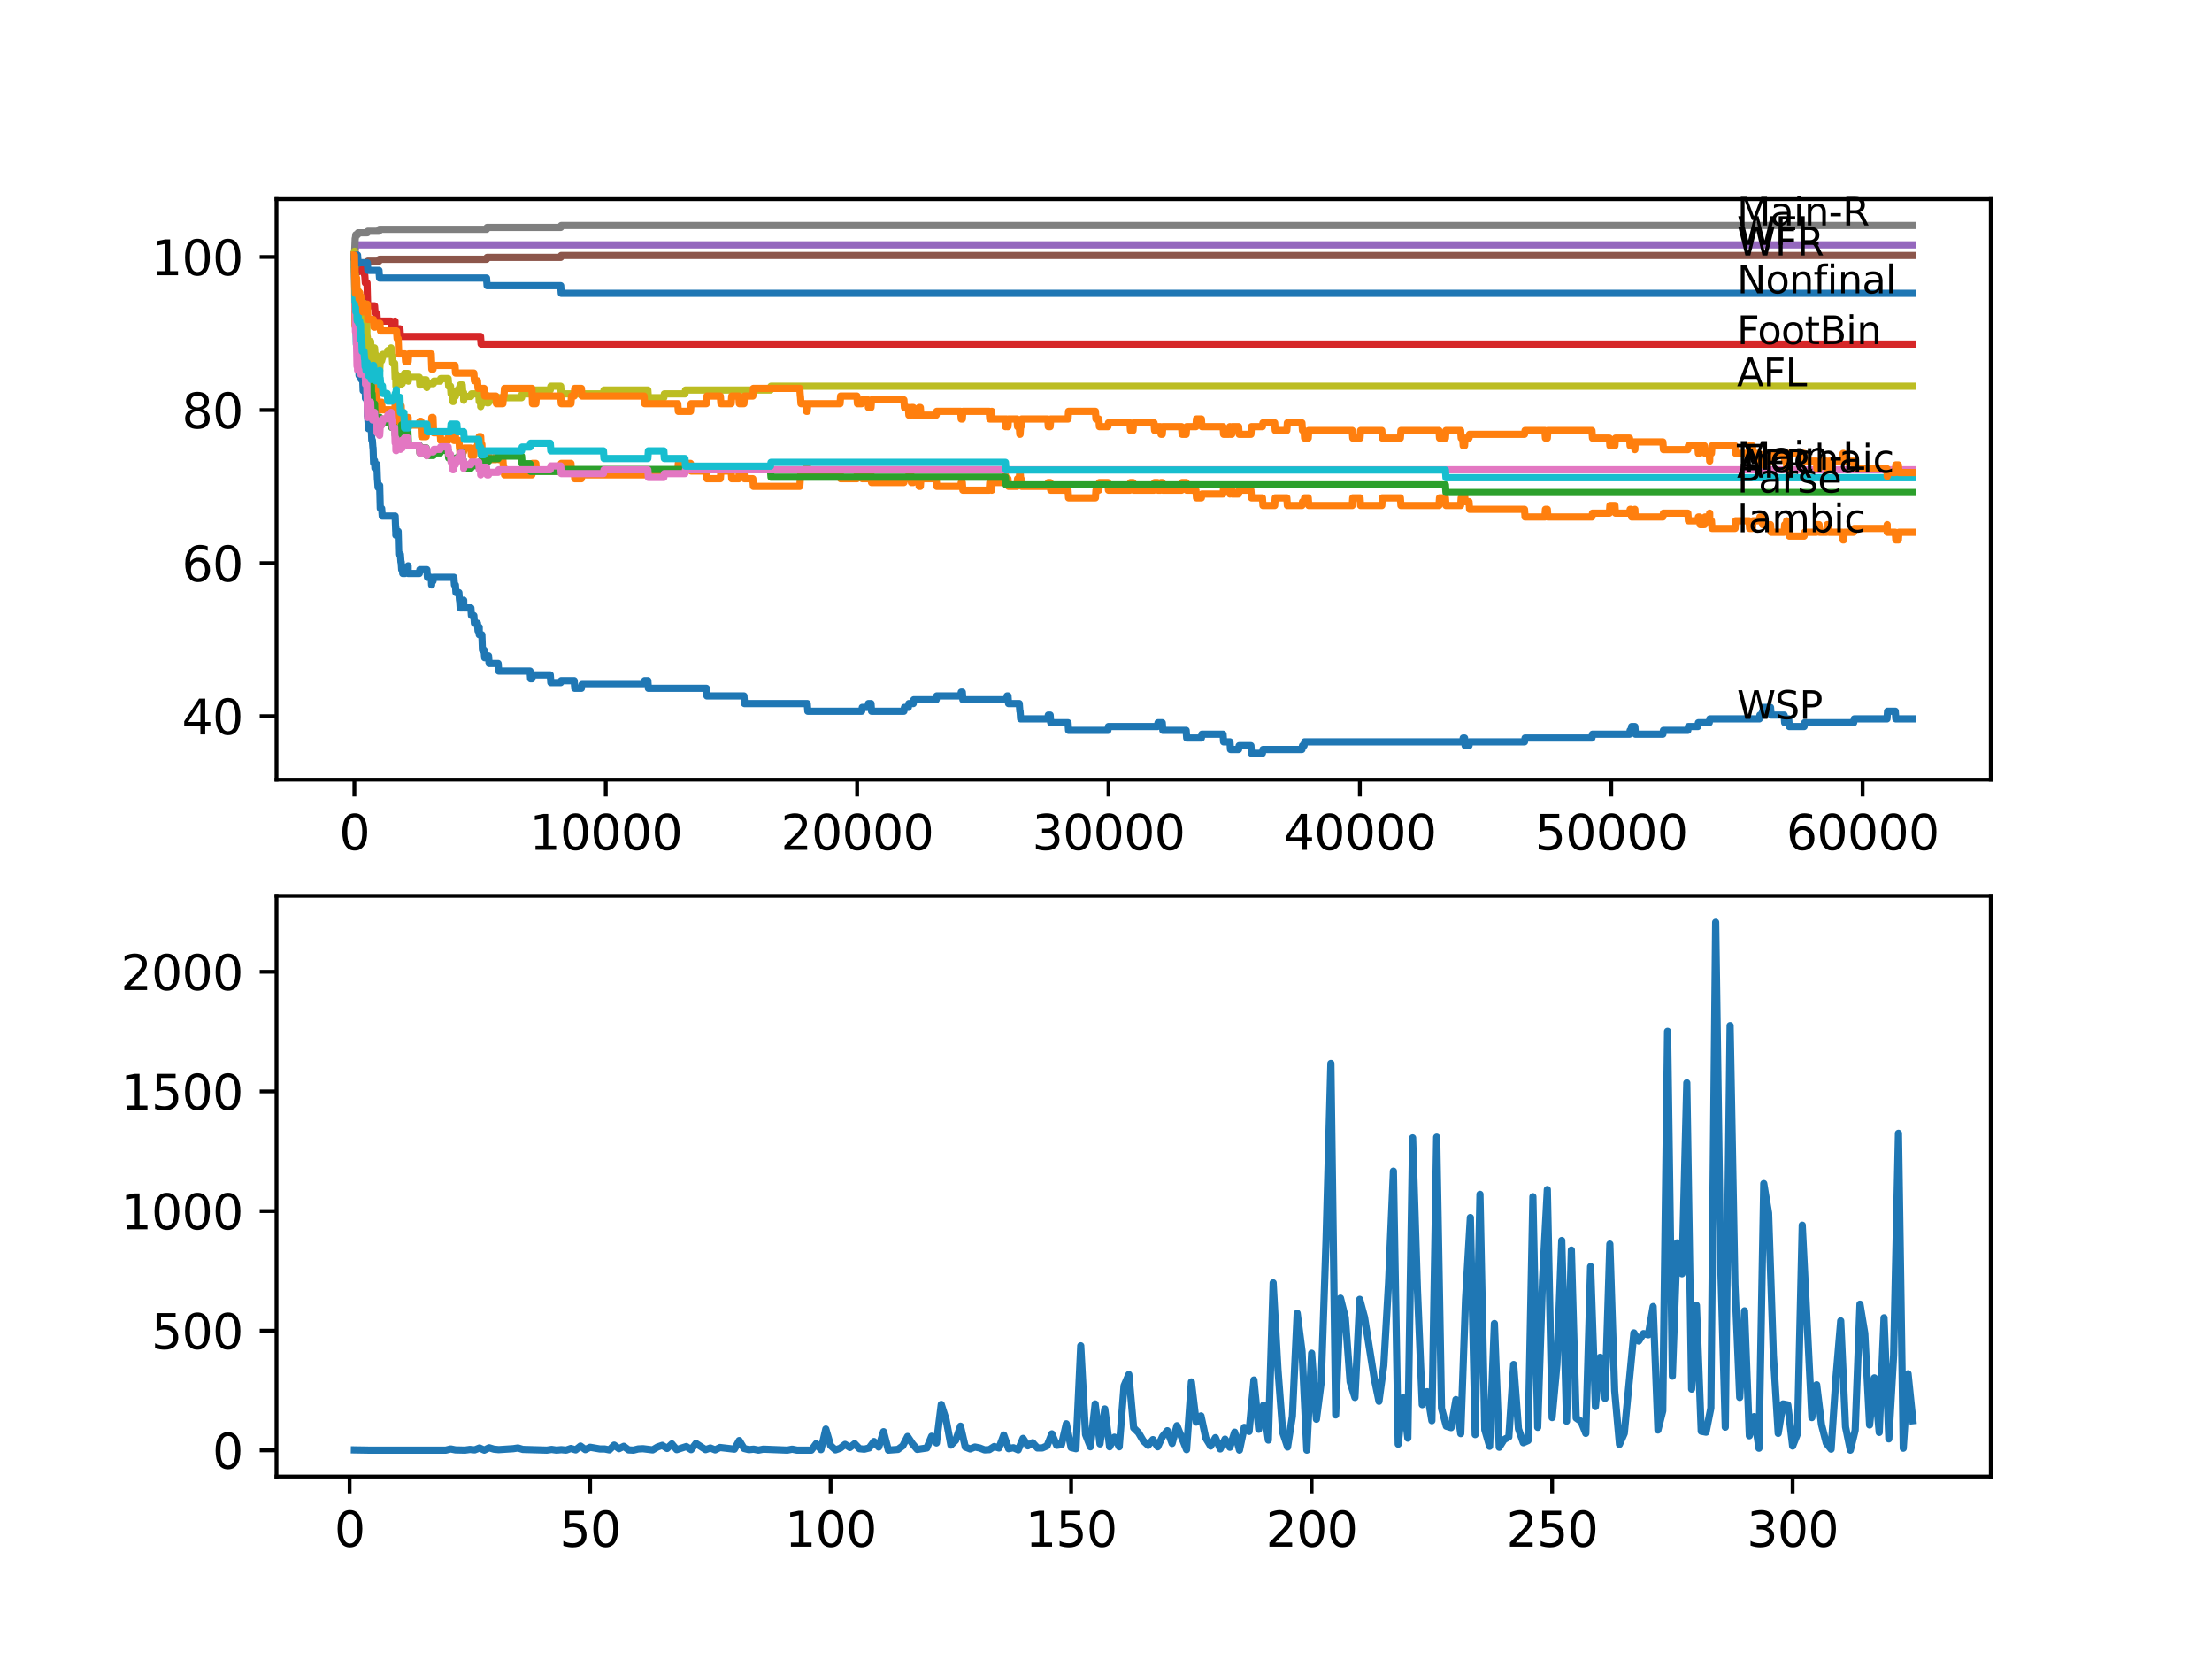 <?xml version="1.0" encoding="utf-8" standalone="no"?>
<!DOCTYPE svg PUBLIC "-//W3C//DTD SVG 1.1//EN"
  "http://www.w3.org/Graphics/SVG/1.1/DTD/svg11.dtd">
<svg xmlns:xlink="http://www.w3.org/1999/xlink" width="460.8pt" height="345.6pt" viewBox="0 0 460.8 345.6" xmlns="http://www.w3.org/2000/svg" version="1.1">
 <defs>
  <style type="text/css">*{stroke-linejoin: round; stroke-linecap: butt}</style>
 </defs>
 <g id="figure_1">
  <g id="patch_1">
   <path d="M 0 345.6 
L 460.8 345.6 
L 460.8 0 
L 0 0 
z
" style="fill: #ffffff"/>
  </g>
  <g id="axes_1">
   <g id="patch_2">
    <path d="M 57.6 162.432 
L 414.72 162.432 
L 414.72 41.472 
L 57.6 41.472 
z
" style="fill: #ffffff"/>
   </g>
   <g id="matplotlib.axis_1">
    <g id="xtick_1">
     <g id="line2d_1">
      <defs>
       <path id="m1f8183eb7c" d="M 0 0 
L 0 3.5 
" style="stroke: #000000; stroke-width: 0.8"/>
      </defs>
      <g>
       <use xlink:href="#m1f8183eb7c" x="73.827" y="162.432" style="stroke: #000000; stroke-width: 0.8"/>
      </g>
     </g>
     <g id="text_1">
      <!-- 0 -->
      <g transform="translate(70.646 177.03)scale(0.1 -0.1)">
       <defs>
        <path id="DejaVuSans-30" d="M 2034 4250 
Q 1547 4250 1301 3770 
Q 1056 3291 1056 2328 
Q 1056 1369 1301 889 
Q 1547 409 2034 409 
Q 2525 409 2770 889 
Q 3016 1369 3016 2328 
Q 3016 3291 2770 3770 
Q 2525 4250 2034 4250 
z
M 2034 4750 
Q 2819 4750 3233 4129 
Q 3647 3509 3647 2328 
Q 3647 1150 3233 529 
Q 2819 -91 2034 -91 
Q 1250 -91 836 529 
Q 422 1150 422 2328 
Q 422 3509 836 4129 
Q 1250 4750 2034 4750 
z
" transform="scale(0.016)"/>
       </defs>
       <use xlink:href="#DejaVuSans-30"/>
      </g>
     </g>
    </g>
    <g id="xtick_2">
     <g id="line2d_2">
      <g>
       <use xlink:href="#m1f8183eb7c" x="126.192" y="162.432" style="stroke: #000000; stroke-width: 0.8"/>
      </g>
     </g>
     <g id="text_2">
      <!-- 10000 -->
      <g transform="translate(110.286 177.03)scale(0.1 -0.1)">
       <defs>
        <path id="DejaVuSans-31" d="M 794 531 
L 1825 531 
L 1825 4091 
L 703 3866 
L 703 4441 
L 1819 4666 
L 2450 4666 
L 2450 531 
L 3481 531 
L 3481 0 
L 794 0 
L 794 531 
z
" transform="scale(0.016)"/>
       </defs>
       <use xlink:href="#DejaVuSans-31"/>
       <use xlink:href="#DejaVuSans-30" x="63.623"/>
       <use xlink:href="#DejaVuSans-30" x="127.246"/>
       <use xlink:href="#DejaVuSans-30" x="190.869"/>
       <use xlink:href="#DejaVuSans-30" x="254.492"/>
      </g>
     </g>
    </g>
    <g id="xtick_3">
     <g id="line2d_3">
      <g>
       <use xlink:href="#m1f8183eb7c" x="178.556" y="162.432" style="stroke: #000000; stroke-width: 0.8"/>
      </g>
     </g>
     <g id="text_3">
      <!-- 20000 -->
      <g transform="translate(162.65 177.03)scale(0.1 -0.1)">
       <defs>
        <path id="DejaVuSans-32" d="M 1228 531 
L 3431 531 
L 3431 0 
L 469 0 
L 469 531 
Q 828 903 1448 1529 
Q 2069 2156 2228 2338 
Q 2531 2678 2651 2914 
Q 2772 3150 2772 3378 
Q 2772 3750 2511 3984 
Q 2250 4219 1831 4219 
Q 1534 4219 1204 4116 
Q 875 4013 500 3803 
L 500 4441 
Q 881 4594 1212 4672 
Q 1544 4750 1819 4750 
Q 2544 4750 2975 4387 
Q 3406 4025 3406 3419 
Q 3406 3131 3298 2873 
Q 3191 2616 2906 2266 
Q 2828 2175 2409 1742 
Q 1991 1309 1228 531 
z
" transform="scale(0.016)"/>
       </defs>
       <use xlink:href="#DejaVuSans-32"/>
       <use xlink:href="#DejaVuSans-30" x="63.623"/>
       <use xlink:href="#DejaVuSans-30" x="127.246"/>
       <use xlink:href="#DejaVuSans-30" x="190.869"/>
       <use xlink:href="#DejaVuSans-30" x="254.492"/>
      </g>
     </g>
    </g>
    <g id="xtick_4">
     <g id="line2d_4">
      <g>
       <use xlink:href="#m1f8183eb7c" x="230.921" y="162.432" style="stroke: #000000; stroke-width: 0.8"/>
      </g>
     </g>
     <g id="text_4">
      <!-- 30000 -->
      <g transform="translate(215.015 177.03)scale(0.1 -0.1)">
       <defs>
        <path id="DejaVuSans-33" d="M 2597 2516 
Q 3050 2419 3304 2112 
Q 3559 1806 3559 1356 
Q 3559 666 3084 287 
Q 2609 -91 1734 -91 
Q 1441 -91 1130 -33 
Q 819 25 488 141 
L 488 750 
Q 750 597 1062 519 
Q 1375 441 1716 441 
Q 2309 441 2620 675 
Q 2931 909 2931 1356 
Q 2931 1769 2642 2001 
Q 2353 2234 1838 2234 
L 1294 2234 
L 1294 2753 
L 1863 2753 
Q 2328 2753 2575 2939 
Q 2822 3125 2822 3475 
Q 2822 3834 2567 4026 
Q 2313 4219 1838 4219 
Q 1578 4219 1281 4162 
Q 984 4106 628 3988 
L 628 4550 
Q 988 4650 1302 4700 
Q 1616 4750 1894 4750 
Q 2613 4750 3031 4423 
Q 3450 4097 3450 3541 
Q 3450 3153 3228 2886 
Q 3006 2619 2597 2516 
z
" transform="scale(0.016)"/>
       </defs>
       <use xlink:href="#DejaVuSans-33"/>
       <use xlink:href="#DejaVuSans-30" x="63.623"/>
       <use xlink:href="#DejaVuSans-30" x="127.246"/>
       <use xlink:href="#DejaVuSans-30" x="190.869"/>
       <use xlink:href="#DejaVuSans-30" x="254.492"/>
      </g>
     </g>
    </g>
    <g id="xtick_5">
     <g id="line2d_5">
      <g>
       <use xlink:href="#m1f8183eb7c" x="283.285" y="162.432" style="stroke: #000000; stroke-width: 0.8"/>
      </g>
     </g>
     <g id="text_5">
      <!-- 40000 -->
      <g transform="translate(267.379 177.03)scale(0.1 -0.1)">
       <defs>
        <path id="DejaVuSans-34" d="M 2419 4116 
L 825 1625 
L 2419 1625 
L 2419 4116 
z
M 2253 4666 
L 3047 4666 
L 3047 1625 
L 3713 1625 
L 3713 1100 
L 3047 1100 
L 3047 0 
L 2419 0 
L 2419 1100 
L 313 1100 
L 313 1709 
L 2253 4666 
z
" transform="scale(0.016)"/>
       </defs>
       <use xlink:href="#DejaVuSans-34"/>
       <use xlink:href="#DejaVuSans-30" x="63.623"/>
       <use xlink:href="#DejaVuSans-30" x="127.246"/>
       <use xlink:href="#DejaVuSans-30" x="190.869"/>
       <use xlink:href="#DejaVuSans-30" x="254.492"/>
      </g>
     </g>
    </g>
    <g id="xtick_6">
     <g id="line2d_6">
      <g>
       <use xlink:href="#m1f8183eb7c" x="335.65" y="162.432" style="stroke: #000000; stroke-width: 0.8"/>
      </g>
     </g>
     <g id="text_6">
      <!-- 50000 -->
      <g transform="translate(319.744 177.03)scale(0.1 -0.1)">
       <defs>
        <path id="DejaVuSans-35" d="M 691 4666 
L 3169 4666 
L 3169 4134 
L 1269 4134 
L 1269 2991 
Q 1406 3038 1543 3061 
Q 1681 3084 1819 3084 
Q 2600 3084 3056 2656 
Q 3513 2228 3513 1497 
Q 3513 744 3044 326 
Q 2575 -91 1722 -91 
Q 1428 -91 1123 -41 
Q 819 9 494 109 
L 494 744 
Q 775 591 1075 516 
Q 1375 441 1709 441 
Q 2250 441 2565 725 
Q 2881 1009 2881 1497 
Q 2881 1984 2565 2268 
Q 2250 2553 1709 2553 
Q 1456 2553 1204 2497 
Q 953 2441 691 2322 
L 691 4666 
z
" transform="scale(0.016)"/>
       </defs>
       <use xlink:href="#DejaVuSans-35"/>
       <use xlink:href="#DejaVuSans-30" x="63.623"/>
       <use xlink:href="#DejaVuSans-30" x="127.246"/>
       <use xlink:href="#DejaVuSans-30" x="190.869"/>
       <use xlink:href="#DejaVuSans-30" x="254.492"/>
      </g>
     </g>
    </g>
    <g id="xtick_7">
     <g id="line2d_7">
      <g>
       <use xlink:href="#m1f8183eb7c" x="388.014" y="162.432" style="stroke: #000000; stroke-width: 0.8"/>
      </g>
     </g>
     <g id="text_7">
      <!-- 60000 -->
      <g transform="translate(372.108 177.03)scale(0.1 -0.1)">
       <defs>
        <path id="DejaVuSans-36" d="M 2113 2584 
Q 1688 2584 1439 2293 
Q 1191 2003 1191 1497 
Q 1191 994 1439 701 
Q 1688 409 2113 409 
Q 2538 409 2786 701 
Q 3034 994 3034 1497 
Q 3034 2003 2786 2293 
Q 2538 2584 2113 2584 
z
M 3366 4563 
L 3366 3988 
Q 3128 4100 2886 4159 
Q 2644 4219 2406 4219 
Q 1781 4219 1451 3797 
Q 1122 3375 1075 2522 
Q 1259 2794 1537 2939 
Q 1816 3084 2150 3084 
Q 2853 3084 3261 2657 
Q 3669 2231 3669 1497 
Q 3669 778 3244 343 
Q 2819 -91 2113 -91 
Q 1303 -91 875 529 
Q 447 1150 447 2328 
Q 447 3434 972 4092 
Q 1497 4750 2381 4750 
Q 2619 4750 2861 4703 
Q 3103 4656 3366 4563 
z
" transform="scale(0.016)"/>
       </defs>
       <use xlink:href="#DejaVuSans-36"/>
       <use xlink:href="#DejaVuSans-30" x="63.623"/>
       <use xlink:href="#DejaVuSans-30" x="127.246"/>
       <use xlink:href="#DejaVuSans-30" x="190.869"/>
       <use xlink:href="#DejaVuSans-30" x="254.492"/>
      </g>
     </g>
    </g>
   </g>
   <g id="matplotlib.axis_2">
    <g id="ytick_1">
     <g id="line2d_8">
      <defs>
       <path id="me2f1e0f554" d="M 0 0 
L -3.5 0 
" style="stroke: #000000; stroke-width: 0.8"/>
      </defs>
      <g>
       <use xlink:href="#me2f1e0f554" x="57.6" y="149.201" style="stroke: #000000; stroke-width: 0.8"/>
      </g>
     </g>
     <g id="text_8">
      <!-- 40 -->
      <g transform="translate(37.875 153)scale(0.1 -0.1)">
       <use xlink:href="#DejaVuSans-34"/>
       <use xlink:href="#DejaVuSans-30" x="63.623"/>
      </g>
     </g>
    </g>
    <g id="ytick_2">
     <g id="line2d_9">
      <g>
       <use xlink:href="#me2f1e0f554" x="57.6" y="117.312" style="stroke: #000000; stroke-width: 0.8"/>
      </g>
     </g>
     <g id="text_9">
      <!-- 60 -->
      <g transform="translate(37.875 121.111)scale(0.1 -0.1)">
       <use xlink:href="#DejaVuSans-36"/>
       <use xlink:href="#DejaVuSans-30" x="63.623"/>
      </g>
     </g>
    </g>
    <g id="ytick_3">
     <g id="line2d_10">
      <g>
       <use xlink:href="#me2f1e0f554" x="57.6" y="85.423" style="stroke: #000000; stroke-width: 0.8"/>
      </g>
     </g>
     <g id="text_10">
      <!-- 80 -->
      <g transform="translate(37.875 89.222)scale(0.1 -0.1)">
       <defs>
        <path id="DejaVuSans-38" d="M 2034 2216 
Q 1584 2216 1326 1975 
Q 1069 1734 1069 1313 
Q 1069 891 1326 650 
Q 1584 409 2034 409 
Q 2484 409 2743 651 
Q 3003 894 3003 1313 
Q 3003 1734 2745 1975 
Q 2488 2216 2034 2216 
z
M 1403 2484 
Q 997 2584 770 2862 
Q 544 3141 544 3541 
Q 544 4100 942 4425 
Q 1341 4750 2034 4750 
Q 2731 4750 3128 4425 
Q 3525 4100 3525 3541 
Q 3525 3141 3298 2862 
Q 3072 2584 2669 2484 
Q 3125 2378 3379 2068 
Q 3634 1759 3634 1313 
Q 3634 634 3220 271 
Q 2806 -91 2034 -91 
Q 1263 -91 848 271 
Q 434 634 434 1313 
Q 434 1759 690 2068 
Q 947 2378 1403 2484 
z
M 1172 3481 
Q 1172 3119 1398 2916 
Q 1625 2713 2034 2713 
Q 2441 2713 2670 2916 
Q 2900 3119 2900 3481 
Q 2900 3844 2670 4047 
Q 2441 4250 2034 4250 
Q 1625 4250 1398 4047 
Q 1172 3844 1172 3481 
z
" transform="scale(0.016)"/>
       </defs>
       <use xlink:href="#DejaVuSans-38"/>
       <use xlink:href="#DejaVuSans-30" x="63.623"/>
      </g>
     </g>
    </g>
    <g id="ytick_4">
     <g id="line2d_11">
      <g>
       <use xlink:href="#me2f1e0f554" x="57.6" y="53.534" style="stroke: #000000; stroke-width: 0.8"/>
      </g>
     </g>
     <g id="text_11">
      <!-- 100 -->
      <g transform="translate(31.512 57.333)scale(0.1 -0.1)">
       <use xlink:href="#DejaVuSans-31"/>
       <use xlink:href="#DejaVuSans-30" x="63.623"/>
       <use xlink:href="#DejaVuSans-30" x="127.246"/>
      </g>
     </g>
    </g>
   </g>
   <g id="line2d_12">
    <path d="M 73.833 53.135 
L 73.838 53.135 
L 73.985 64.296 
L 74 64.296 
L 74.126 69.08 
L 74.194 69.08 
L 74.246 71.737 
L 74.309 70.94 
L 74.356 70.94 
L 74.398 69.027 
L 74.445 72.216 
L 74.487 73.81 
L 74.555 73.411 
L 74.723 73.411 
L 74.796 78.195 
L 74.843 77.398 
L 75.037 77.398 
L 75.142 75.803 
L 75.147 77.398 
L 75.152 77.398 
L 75.226 78.992 
L 75.262 78.195 
L 75.535 78.195 
L 75.655 81.384 
L 75.922 81.384 
L 76.043 79.789 
L 76.063 79.789 
L 76.137 82.978 
L 76.179 82.181 
L 76.378 82.181 
L 76.493 83.775 
L 76.514 83.775 
L 76.524 83.456 
L 76.535 86.645 
L 76.577 86.645 
L 76.582 86.645 
L 76.697 88.24 
L 76.734 88.24 
L 76.749 87.708 
L 76.755 89.303 
L 76.833 89.303 
L 77.215 89.303 
L 77.331 88.506 
L 77.451 91.694 
L 77.572 91.694 
L 77.687 93.289 
L 77.718 93.289 
L 77.833 96.478 
L 77.949 95.946 
L 78.027 95.946 
L 78.1 97.541 
L 78.137 96.743 
L 78.509 96.743 
L 78.629 99.932 
L 78.645 99.932 
L 78.76 101.527 
L 78.949 101.527 
L 79.064 101.128 
L 79.095 101.128 
L 79.221 105.912 
L 79.509 105.912 
L 79.624 107.506 
L 82.321 107.506 
L 82.441 110.695 
L 82.447 110.695 
L 82.457 109.898 
L 82.462 111.492 
L 82.557 110.695 
L 82.944 110.695 
L 83.07 115.478 
L 83.41 115.478 
L 83.525 117.073 
L 83.578 117.073 
L 83.682 118.667 
L 83.688 117.87 
L 83.782 117.87 
L 83.897 119.464 
L 84.379 119.464 
L 84.494 118.667 
L 84.96 118.667 
L 85.023 117.87 
L 85.028 119.464 
L 85.065 119.464 
L 87.348 119.464 
L 87.463 118.667 
L 88.929 118.667 
L 89.045 120.262 
L 89.835 120.262 
L 89.914 121.856 
L 89.945 121.059 
L 90.202 121.059 
L 90.317 120.262 
L 94.553 120.262 
L 94.669 121.856 
L 94.868 121.856 
L 94.983 123.45 
L 95.601 123.45 
L 95.716 125.045 
L 95.752 125.045 
L 95.868 126.639 
L 96.292 126.639 
L 96.407 125.842 
L 96.58 125.842 
L 96.596 125.045 
L 96.601 126.639 
L 96.685 126.639 
L 98.093 126.639 
L 98.208 128.234 
L 98.711 128.234 
L 98.826 129.828 
L 99.465 129.828 
L 99.58 131.423 
L 99.732 131.423 
L 99.826 130.625 
L 99.832 132.22 
L 99.837 132.22 
L 100.382 132.22 
L 100.502 135.409 
L 100.853 135.409 
L 100.968 137.003 
L 101.355 137.003 
L 101.471 136.605 
L 101.769 136.605 
L 101.884 138.199 
L 103.77 138.199 
L 103.885 139.794 
L 110.42 139.794 
L 110.535 141.388 
L 110.807 141.388 
L 110.922 140.591 
L 114.63 140.591 
L 114.745 142.185 
L 116.803 142.185 
L 116.918 141.787 
L 119.615 141.787 
L 119.73 143.381 
L 121.113 143.381 
L 121.228 142.584 
L 134.178 142.584 
L 134.293 141.787 
L 134.953 141.787 
L 135.068 143.381 
L 147.148 143.381 
L 147.263 144.975 
L 154.971 144.975 
L 155.087 146.57 
L 168.162 146.57 
L 168.277 148.164 
L 179.509 148.164 
L 179.625 147.367 
L 180.792 147.367 
L 180.908 146.57 
L 181.442 146.57 
L 181.557 148.164 
L 188.296 148.164 
L 188.411 147.367 
L 189.218 147.367 
L 189.333 146.57 
L 190.244 146.57 
L 190.359 145.773 
L 195.025 145.773 
L 195.14 144.975 
L 200.12 144.975 
L 200.235 144.178 
L 200.466 144.178 
L 200.581 145.773 
L 209.687 145.773 
L 209.802 144.975 
L 209.98 144.975 
L 210.096 146.57 
L 212.332 146.57 
L 212.447 148.164 
L 212.499 148.164 
L 212.614 149.759 
L 218.264 149.759 
L 218.38 148.962 
L 218.767 148.962 
L 218.882 150.556 
L 222.485 150.556 
L 222.6 152.15 
L 230.79 152.15 
L 230.905 151.353 
L 241.111 151.353 
L 241.226 150.556 
L 242.116 150.556 
L 242.232 152.15 
L 247.096 152.15 
L 247.212 153.745 
L 250.27 153.745 
L 250.385 152.948 
L 254.783 152.948 
L 254.899 154.542 
L 256.218 154.542 
L 256.333 156.137 
L 258.02 156.137 
L 258.135 155.339 
L 260.591 155.339 
L 260.706 156.934 
L 262.984 156.934 
L 263.099 156.137 
L 271.215 156.137 
L 271.331 155.339 
L 271.661 155.339 
L 271.776 154.542 
L 304.697 154.542 
L 304.812 153.745 
L 305.095 153.745 
L 305.21 155.339 
L 306.022 155.339 
L 306.137 154.542 
L 317.579 154.542 
L 317.694 153.745 
L 331.628 153.745 
L 331.744 152.948 
L 339.467 152.948 
L 339.582 152.15 
L 339.787 152.15 
L 339.902 151.353 
L 340.572 151.353 
L 340.687 152.948 
L 346.411 152.948 
L 346.526 152.15 
L 351.605 152.15 
L 351.721 151.353 
L 353.684 151.353 
L 353.799 150.556 
L 356.067 150.556 
L 356.182 149.759 
L 366.503 149.759 
L 366.618 148.962 
L 367.069 148.962 
L 367.184 148.164 
L 367.252 148.164 
L 367.367 147.367 
L 368.833 147.367 
L 368.948 148.962 
L 371.666 148.962 
L 371.781 150.556 
L 372.179 150.556 
L 372.295 149.759 
L 372.624 149.759 
L 372.74 151.353 
L 375.824 151.353 
L 375.939 150.556 
L 386.155 150.556 
L 386.271 149.759 
L 393.094 149.759 
L 393.214 148.164 
L 394.817 148.164 
L 394.932 149.759 
L 398.487 149.759 
L 398.487 149.759 
" clip-path="url(#p7d382db299)" style="fill: none; stroke: #1f77b4; stroke-width: 1.5; stroke-linecap: square"/>
   </g>
   <g id="line2d_13">
    <path d="M 73.833 55.128 
L 73.838 55.128 
L 73.958 67.884 
L 73.979 65.492 
L 74.011 65.492 
L 74.016 67.087 
L 74.121 66.29 
L 74.168 66.29 
L 74.246 69.478 
L 74.283 68.681 
L 74.393 63.898 
L 74.398 65.492 
L 74.43 64.961 
L 74.519 69.744 
L 74.592 69.744 
L 74.676 71.339 
L 74.702 69.744 
L 74.723 69.744 
L 74.754 68.15 
L 74.801 71.339 
L 74.828 71.339 
L 74.911 71.339 
L 74.948 72.933 
L 75.021 71.339 
L 75.037 71.339 
L 75.084 74.528 
L 75.152 73.73 
L 75.226 73.73 
L 75.341 72.933 
L 75.519 72.933 
L 75.634 74.528 
L 75.665 74.528 
L 75.681 72.933 
L 75.775 74.528 
L 75.833 74.528 
L 75.938 72.136 
L 75.943 73.73 
L 75.99 73.73 
L 76.111 71.339 
L 76.226 73.73 
L 76.378 73.73 
L 76.42 75.325 
L 76.472 70.541 
L 76.477 70.541 
L 76.493 70.541 
L 76.529 70.223 
L 76.634 79.789 
L 77.215 79.789 
L 77.331 78.992 
L 77.451 82.181 
L 77.509 82.181 
L 77.624 80.586 
L 77.718 80.586 
L 77.781 83.775 
L 77.833 82.181 
L 78.027 82.181 
L 78.1 80.586 
L 78.137 82.181 
L 78.509 82.181 
L 78.514 80.586 
L 78.551 83.775 
L 78.614 83.775 
L 78.645 83.775 
L 78.76 85.37 
L 79.148 85.37 
L 79.263 83.775 
L 79.509 83.775 
L 79.624 85.37 
L 81.352 85.37 
L 81.467 86.964 
L 81.583 85.37 
L 82.29 85.37 
L 82.321 83.775 
L 82.394 85.37 
L 82.51 87.761 
L 82.609 87.761 
L 82.724 86.167 
L 82.944 86.167 
L 83.049 84.573 
L 83.054 86.167 
L 83.311 86.167 
L 83.426 84.573 
L 83.578 84.573 
L 83.682 87.761 
L 83.693 86.964 
L 83.782 86.964 
L 83.897 88.559 
L 84.379 88.559 
L 84.494 87.761 
L 84.96 87.761 
L 85.023 86.964 
L 85.028 88.559 
L 85.065 88.559 
L 87.348 88.559 
L 87.463 87.761 
L 87.694 87.761 
L 87.814 90.95 
L 88.788 90.95 
L 88.903 89.356 
L 89.835 89.356 
L 89.951 86.964 
L 90.202 86.964 
L 90.322 90.153 
L 91.694 90.153 
L 91.809 91.748 
L 93.354 91.748 
L 93.469 90.153 
L 94.234 90.153 
L 94.349 88.559 
L 94.443 88.559 
L 94.564 91.748 
L 94.789 91.748 
L 94.868 90.153 
L 94.899 91.748 
L 95.601 91.748 
L 95.716 93.342 
L 95.752 93.342 
L 95.868 94.936 
L 96.292 94.936 
L 96.407 94.139 
L 96.58 94.139 
L 96.695 93.342 
L 98.093 93.342 
L 98.208 94.936 
L 98.711 94.936 
L 98.826 93.342 
L 99.465 93.342 
L 99.58 91.748 
L 99.732 91.748 
L 99.826 90.95 
L 99.832 92.545 
L 99.837 92.545 
L 100.104 92.545 
L 100.135 90.95 
L 100.214 92.545 
L 100.382 92.545 
L 100.502 95.734 
L 100.848 95.734 
L 100.963 94.139 
L 101.769 94.139 
L 101.884 95.734 
L 103.309 95.734 
L 103.424 94.139 
L 103.77 94.139 
L 103.885 95.734 
L 104.759 95.734 
L 104.874 97.328 
L 104.984 97.328 
L 105.1 98.923 
L 110.807 98.923 
L 110.933 96.531 
L 111.629 96.531 
L 111.745 98.125 
L 116.808 98.125 
L 116.923 96.531 
L 118.934 96.531 
L 119.049 98.125 
L 119.615 98.125 
L 119.73 99.72 
L 121.113 99.72 
L 121.228 98.923 
L 134.178 98.923 
L 134.293 98.125 
L 141.189 98.125 
L 141.304 96.531 
L 143.844 96.531 
L 143.959 98.125 
L 147.148 98.125 
L 147.263 99.72 
L 150.06 99.72 
L 150.175 98.125 
L 152.317 98.125 
L 152.432 99.72 
L 153.898 99.72 
L 154.013 98.125 
L 154.971 98.125 
L 155.087 99.72 
L 156.825 99.72 
L 156.94 101.314 
L 166.607 101.314 
L 166.722 99.72 
L 166.743 99.72 
L 166.858 98.125 
L 167.895 98.125 
L 168.01 96.531 
L 168.162 96.531 
L 168.277 98.125 
L 175.001 98.125 
L 175.116 99.72 
L 178.509 99.72 
L 178.625 98.125 
L 179.509 98.125 
L 179.625 99.72 
L 180.792 99.72 
L 180.908 98.923 
L 181.442 98.923 
L 181.557 100.517 
L 188.296 100.517 
L 188.411 99.72 
L 189.218 99.72 
L 189.333 98.923 
L 189.747 98.923 
L 189.862 100.517 
L 190.244 100.517 
L 190.359 99.72 
L 191.354 99.72 
L 191.47 101.314 
L 191.721 101.314 
L 191.836 99.72 
L 195.025 99.72 
L 195.14 101.314 
L 200.12 101.314 
L 200.235 100.517 
L 200.466 100.517 
L 200.581 102.111 
L 206.069 102.111 
L 206.184 100.517 
L 206.519 100.517 
L 206.608 102.111 
L 206.629 100.517 
L 209.383 100.517 
L 209.451 98.923 
L 209.493 100.517 
L 209.687 100.517 
L 209.802 99.72 
L 209.98 99.72 
L 210.096 101.314 
L 211.86 101.314 
L 211.975 99.72 
L 212.332 99.72 
L 212.447 98.125 
L 212.499 98.125 
L 212.614 99.72 
L 212.714 99.72 
L 212.829 101.314 
L 218.264 101.314 
L 218.38 100.517 
L 218.767 100.517 
L 218.882 102.111 
L 222.485 102.111 
L 222.6 103.706 
L 228.193 103.706 
L 228.308 102.111 
L 228.91 102.111 
L 229.025 100.517 
L 230.79 100.517 
L 230.905 102.111 
L 235.382 102.111 
L 235.498 100.517 
L 236.021 100.517 
L 236.136 102.111 
L 240.404 102.111 
L 240.519 100.517 
L 241.111 100.517 
L 241.226 102.111 
L 241.745 102.111 
L 241.86 100.517 
L 242.116 100.517 
L 242.232 102.111 
L 246.138 102.111 
L 246.253 100.517 
L 247.096 100.517 
L 247.212 102.111 
L 249.133 102.111 
L 249.249 103.706 
L 250.27 103.706 
L 250.385 102.909 
L 254.783 102.909 
L 254.899 101.314 
L 256.087 101.314 
L 256.203 102.909 
L 256.218 102.909 
L 256.333 101.314 
L 256.59 101.314 
L 256.705 102.909 
L 258.02 102.909 
L 258.135 102.111 
L 260.591 102.111 
L 260.706 103.706 
L 262.984 103.706 
L 263.099 105.3 
L 265.539 105.3 
L 265.654 103.706 
L 268.068 103.706 
L 268.183 105.3 
L 271.215 105.3 
L 271.331 104.503 
L 271.661 104.503 
L 271.776 103.706 
L 272.525 103.706 
L 272.64 105.3 
L 281.694 105.3 
L 281.809 103.706 
L 283.317 103.706 
L 283.432 105.3 
L 287.857 105.3 
L 287.972 103.706 
L 291.721 103.706 
L 291.837 105.3 
L 299.765 105.3 
L 299.88 103.706 
L 301.105 103.706 
L 301.22 105.3 
L 304.278 105.3 
L 304.394 103.706 
L 304.697 103.706 
L 304.812 102.909 
L 305.095 102.909 
L 305.21 104.503 
L 306.022 104.503 
L 306.137 106.098 
L 317.579 106.098 
L 317.694 107.692 
L 321.826 107.692 
L 321.941 106.098 
L 322.334 106.098 
L 322.449 107.692 
L 331.628 107.692 
L 331.744 106.895 
L 335.257 106.895 
L 335.372 105.3 
L 336.414 105.3 
L 336.53 106.895 
L 339.467 106.895 
L 339.582 106.098 
L 339.787 106.098 
L 339.902 107.692 
L 340.525 107.692 
L 340.572 106.098 
L 340.635 107.692 
L 346.411 107.692 
L 346.526 106.895 
L 351.605 106.895 
L 351.721 108.489 
L 353.684 108.489 
L 353.799 107.692 
L 354.056 107.692 
L 354.171 109.286 
L 355.072 109.286 
L 355.187 107.692 
L 356.067 107.692 
L 356.161 106.895 
L 356.166 108.489 
L 356.172 108.489 
L 356.522 108.489 
L 356.638 110.084 
L 361.45 110.084 
L 361.565 108.489 
L 364.351 108.489 
L 364.466 110.084 
L 365.068 110.084 
L 365.183 108.489 
L 366.503 108.489 
L 366.618 107.692 
L 367.069 107.692 
L 367.184 109.286 
L 367.226 109.286 
L 367.252 107.692 
L 367.336 109.286 
L 368.833 109.286 
L 368.948 110.881 
L 371.666 110.881 
L 371.781 109.286 
L 372.179 109.286 
L 372.185 108.489 
L 372.19 110.084 
L 372.284 110.084 
L 372.624 110.084 
L 372.74 111.678 
L 375.824 111.678 
L 375.939 110.881 
L 378.385 110.881 
L 378.5 109.286 
L 378.94 109.286 
L 379.055 110.881 
L 380.526 110.881 
L 380.641 109.286 
L 380.919 109.286 
L 381.034 110.881 
L 383.82 110.881 
L 383.935 112.475 
L 384.071 112.475 
L 384.187 110.881 
L 386.155 110.881 
L 386.271 110.084 
L 393.094 110.084 
L 393.141 109.286 
L 393.146 110.881 
L 393.198 110.881 
L 394.817 110.881 
L 394.932 112.475 
L 395.466 112.475 
L 395.581 110.881 
L 398.487 110.881 
L 398.487 110.881 
" clip-path="url(#p7d382db299)" style="fill: none; stroke: #ff7f0e; stroke-width: 1.5; stroke-linecap: square"/>
   </g>
   <g id="line2d_14">
    <path d="M 73.833 53.135 
L 73.838 53.135 
L 73.974 61.108 
L 74 61.108 
L 74.126 65.891 
L 74.194 65.891 
L 74.314 69.08 
L 74.372 69.08 
L 74.445 72.481 
L 74.487 72.083 
L 74.613 70.621 
L 74.676 70.621 
L 74.791 73.279 
L 75.048 73.279 
L 75.084 72.747 
L 75.089 74.342 
L 75.147 74.342 
L 75.152 74.342 
L 75.268 75.936 
L 75.519 75.936 
L 75.634 75.404 
L 76.001 75.404 
L 76.111 78.593 
L 76.116 78.062 
L 76.163 78.062 
L 76.278 77.53 
L 76.378 77.53 
L 76.42 76.999 
L 76.425 78.593 
L 76.461 78.593 
L 76.566 81.995 
L 76.577 80.932 
L 76.702 79.337 
L 76.749 79.337 
L 76.865 80.932 
L 77.331 80.932 
L 77.378 80.4 
L 77.383 81.995 
L 77.43 81.995 
L 77.509 81.995 
L 77.629 85.184 
L 77.718 85.184 
L 77.839 84.121 
L 78.027 84.121 
L 78.148 87.31 
L 78.509 87.31 
L 78.514 88.904 
L 78.619 87.841 
L 78.645 87.841 
L 78.76 87.31 
L 78.949 87.31 
L 79.064 86.911 
L 79.095 86.911 
L 79.211 88.506 
L 79.509 88.506 
L 79.624 87.974 
L 81.352 87.974 
L 81.467 87.443 
L 81.583 89.037 
L 82.29 89.037 
L 82.321 90.631 
L 82.4 89.568 
L 82.447 89.568 
L 82.457 91.163 
L 82.557 90.631 
L 82.981 90.631 
L 83.101 89.568 
L 83.578 89.568 
L 83.682 88.506 
L 83.782 90.1 
L 83.792 89.568 
L 84.96 89.568 
L 85.081 92.757 
L 87.348 92.757 
L 87.463 94.352 
L 87.694 94.352 
L 87.814 93.289 
L 88.788 93.289 
L 88.903 94.883 
L 90.28 94.883 
L 90.396 94.352 
L 91.694 94.352 
L 91.809 93.82 
L 93.354 93.82 
L 93.469 95.415 
L 94.234 95.415 
L 94.349 97.009 
L 94.443 97.009 
L 94.564 95.946 
L 94.868 95.946 
L 94.983 95.415 
L 95.601 95.415 
L 95.716 94.883 
L 95.752 94.883 
L 95.868 94.352 
L 96.292 94.352 
L 96.407 95.946 
L 96.58 95.946 
L 96.695 97.541 
L 98.093 97.541 
L 98.208 97.009 
L 99.826 97.009 
L 99.942 96.478 
L 100.135 96.478 
L 100.251 95.946 
L 100.382 95.946 
L 100.502 94.883 
L 100.853 94.883 
L 100.968 96.478 
L 101.355 96.478 
L 101.471 96.079 
L 101.769 96.079 
L 101.884 95.548 
L 103.77 95.548 
L 103.885 95.016 
L 108.65 95.016 
L 108.765 96.611 
L 110.42 96.611 
L 110.535 98.205 
L 116.803 98.205 
L 116.918 97.806 
L 160.496 97.806 
L 160.611 99.401 
L 209.451 99.401 
L 209.567 100.995 
L 301.105 100.995 
L 301.22 102.59 
L 398.487 102.59 
L 398.487 102.59 
" clip-path="url(#p7d382db299)" style="fill: none; stroke: #2ca02c; stroke-width: 1.5; stroke-linecap: square"/>
   </g>
   <g id="line2d_15">
    <path d="M 73.833 53.534 
L 73.864 53.534 
L 73.979 53.003 
L 74 53.003 
L 74.042 52.604 
L 74.047 54.198 
L 74.095 54.198 
L 74.21 54.198 
L 74.325 53.667 
L 74.335 53.667 
L 74.377 56.856 
L 74.456 56.537 
L 75.053 56.537 
L 75.168 55.74 
L 75.833 55.74 
L 75.948 57.334 
L 75.99 57.334 
L 76.105 58.929 
L 76.461 58.929 
L 76.587 63.712 
L 78.027 63.712 
L 78.142 65.306 
L 78.509 65.306 
L 78.624 66.901 
L 81.467 66.901 
L 81.583 68.495 
L 81.687 68.495 
L 81.803 67.698 
L 82.216 67.698 
L 82.29 66.901 
L 82.295 68.495 
L 82.321 68.495 
L 83.311 68.495 
L 83.426 70.09 
L 100.104 70.09 
L 100.219 71.684 
L 398.487 71.684 
L 398.487 71.684 
" clip-path="url(#p7d382db299)" style="fill: none; stroke: #d62728; stroke-width: 1.5; stroke-linecap: square"/>
   </g>
   <g id="line2d_16">
    <path d="M 73.833 53.135 
L 73.875 53.135 
L 73.995 51.807 
L 74.042 51.807 
L 74.157 51.009 
L 398.487 51.009 
L 398.487 51.009 
" clip-path="url(#p7d382db299)" style="fill: none; stroke: #9467bd; stroke-width: 1.5; stroke-linecap: square"/>
   </g>
   <g id="line2d_17">
    <path d="M 73.833 53.534 
L 73.838 53.534 
L 73.953 55.128 
L 74.487 55.128 
L 74.602 54.73 
L 76.514 54.73 
L 76.629 54.411 
L 78.949 54.411 
L 79.064 54.012 
L 101.355 54.012 
L 101.471 53.614 
L 116.803 53.614 
L 116.918 53.215 
L 398.487 53.215 
L 398.487 53.215 
" clip-path="url(#p7d382db299)" style="fill: none; stroke: #8c564b; stroke-width: 1.5; stroke-linecap: square"/>
   </g>
   <g id="line2d_18">
    <path d="M 73.833 53.534 
L 73.838 53.534 
L 73.985 64.695 
L 74 64.695 
L 74.016 64.296 
L 74.047 69.08 
L 74.053 69.08 
L 74.11 69.08 
L 74.21 68.283 
L 74.215 69.877 
L 74.246 69.877 
L 74.377 76.255 
L 74.424 74.873 
L 74.43 76.467 
L 74.487 75.537 
L 74.498 77.132 
L 74.597 76.069 
L 74.608 76.069 
L 74.676 75.272 
L 74.681 76.866 
L 74.712 76.866 
L 74.754 76.866 
L 74.875 75.803 
L 74.911 75.803 
L 75.027 75.272 
L 75.048 75.272 
L 75.053 74.74 
L 75.089 77.929 
L 75.137 77.132 
L 75.142 77.132 
L 75.257 76.335 
L 75.336 76.335 
L 75.456 74.74 
L 75.519 74.74 
L 75.634 74.209 
L 75.833 74.209 
L 75.948 75.803 
L 75.99 75.803 
L 76.111 78.992 
L 76.137 78.46 
L 76.142 80.055 
L 76.215 79.523 
L 76.378 79.523 
L 76.42 78.992 
L 76.44 82.181 
L 76.461 82.181 
L 76.566 86.964 
L 76.582 85.37 
L 76.702 84.307 
L 76.734 84.307 
L 76.849 83.775 
L 77.215 83.775 
L 77.331 86.964 
L 77.451 85.901 
L 77.509 85.901 
L 77.624 87.496 
L 77.718 87.496 
L 77.844 85.901 
L 78.027 85.901 
L 78.142 87.496 
L 78.509 87.496 
L 78.546 90.153 
L 78.624 89.622 
L 78.645 89.622 
L 78.76 89.09 
L 78.949 89.09 
L 79.064 90.685 
L 79.095 90.685 
L 79.226 88.559 
L 79.509 88.559 
L 79.624 88.027 
L 79.671 88.027 
L 79.787 87.23 
L 80.677 87.23 
L 80.792 86.433 
L 81.352 86.433 
L 81.467 85.901 
L 81.583 87.496 
L 81.687 87.496 
L 81.803 89.09 
L 82.216 89.09 
L 82.321 92.279 
L 82.331 91.748 
L 82.394 91.748 
L 82.447 91.216 
L 82.478 93.873 
L 82.483 93.873 
L 82.557 93.873 
L 82.672 93.076 
L 82.981 93.076 
L 83.101 92.013 
L 83.311 92.013 
L 83.41 93.608 
L 83.421 92.811 
L 83.578 92.811 
L 83.682 91.748 
L 83.782 93.342 
L 83.792 92.811 
L 84.143 92.811 
L 84.264 91.216 
L 84.96 91.216 
L 85.075 92.811 
L 87.348 92.811 
L 87.463 94.405 
L 87.694 94.405 
L 87.814 93.342 
L 88.788 93.342 
L 88.903 94.936 
L 88.929 94.936 
L 89.045 94.139 
L 90.28 94.139 
L 90.396 93.608 
L 91.694 93.608 
L 91.809 93.076 
L 93.354 93.076 
L 93.469 94.671 
L 93.846 94.671 
L 93.962 96.265 
L 94.234 96.265 
L 94.349 97.86 
L 94.443 97.86 
L 94.564 96.797 
L 94.868 96.797 
L 94.983 96.265 
L 95.171 96.265 
L 95.286 95.468 
L 95.601 95.468 
L 95.716 94.936 
L 95.752 94.936 
L 95.868 94.405 
L 96.292 94.405 
L 96.407 95.999 
L 96.58 95.999 
L 96.596 97.594 
L 96.69 96.797 
L 98.093 96.797 
L 98.208 96.265 
L 99.732 96.265 
L 99.826 97.86 
L 99.842 97.328 
L 100.104 97.328 
L 100.135 98.923 
L 100.214 98.391 
L 100.382 98.391 
L 100.502 97.328 
L 101.355 97.328 
L 101.471 98.923 
L 101.769 98.923 
L 101.884 98.391 
L 103.77 98.391 
L 103.885 97.86 
L 114.63 97.86 
L 114.745 97.062 
L 116.803 97.062 
L 116.918 98.657 
L 125.71 98.657 
L 125.825 97.86 
L 134.953 97.86 
L 135.068 99.454 
L 138.283 99.454 
L 138.398 98.657 
L 142.687 98.657 
L 142.802 97.86 
L 398.487 97.86 
L 398.487 97.86 
" clip-path="url(#p7d382db299)" style="fill: none; stroke: #e377c2; stroke-width: 1.5; stroke-linecap: square"/>
   </g>
   <g id="line2d_19">
    <path d="M 73.833 53.534 
L 73.838 53.534 
L 73.995 49.681 
L 74.021 49.681 
L 74.136 48.884 
L 74.487 48.884 
L 74.602 48.485 
L 76.514 48.485 
L 76.629 48.166 
L 78.949 48.166 
L 79.064 47.767 
L 101.355 47.767 
L 101.471 47.369 
L 116.803 47.369 
L 116.918 46.97 
L 398.487 46.97 
L 398.487 46.97 
" clip-path="url(#p7d382db299)" style="fill: none; stroke: #7f7f7f; stroke-width: 1.5; stroke-linecap: square"/>
   </g>
   <g id="line2d_20">
    <path d="M 73.833 53.534 
L 73.838 53.534 
L 73.848 52.338 
L 73.896 56.59 
L 73.906 56.59 
L 73.911 56.59 
L 73.943 54.996 
L 73.969 58.184 
L 74.016 56.989 
L 74.053 61.772 
L 74.131 59.38 
L 74.194 59.38 
L 74.21 58.583 
L 74.252 61.772 
L 74.288 61.772 
L 74.335 61.772 
L 74.377 66.555 
L 74.456 65.306 
L 74.487 65.306 
L 74.498 66.901 
L 74.597 65.838 
L 74.608 65.838 
L 74.676 65.041 
L 74.681 66.635 
L 74.712 66.635 
L 74.754 66.635 
L 74.875 65.572 
L 74.911 65.572 
L 75.027 65.041 
L 75.048 65.041 
L 75.053 64.509 
L 75.089 67.698 
L 75.137 66.901 
L 75.142 66.901 
L 75.262 65.306 
L 75.336 65.306 
L 75.456 63.712 
L 75.519 63.712 
L 75.634 63.18 
L 75.833 63.18 
L 75.948 64.775 
L 75.99 64.775 
L 76.063 67.964 
L 76.105 67.166 
L 76.111 67.166 
L 76.137 66.635 
L 76.142 68.229 
L 76.215 67.698 
L 76.378 67.698 
L 76.42 67.166 
L 76.44 70.355 
L 76.461 70.355 
L 76.566 75.139 
L 76.582 73.544 
L 76.702 72.481 
L 76.734 72.481 
L 76.854 71.153 
L 77.215 71.153 
L 77.331 74.342 
L 77.451 73.279 
L 77.509 73.279 
L 77.572 74.873 
L 77.619 74.076 
L 77.718 74.076 
L 77.844 72.481 
L 78.027 72.481 
L 78.142 74.076 
L 78.509 74.076 
L 78.546 76.733 
L 78.624 76.202 
L 78.645 76.202 
L 78.76 75.67 
L 78.949 75.67 
L 79.064 77.265 
L 79.095 77.265 
L 79.226 75.139 
L 79.509 75.139 
L 79.624 74.607 
L 79.671 74.607 
L 79.787 73.81 
L 80.677 73.81 
L 80.792 73.013 
L 81.352 73.013 
L 81.467 72.481 
L 81.583 74.076 
L 81.687 74.076 
L 81.803 75.67 
L 82.216 75.67 
L 82.321 78.859 
L 82.331 78.328 
L 82.394 78.328 
L 82.447 77.796 
L 82.478 80.454 
L 82.483 80.454 
L 82.557 80.454 
L 82.672 79.656 
L 82.981 79.656 
L 83.101 78.593 
L 83.311 78.593 
L 83.41 80.188 
L 83.421 79.391 
L 83.578 79.391 
L 83.682 78.328 
L 83.782 79.922 
L 83.792 79.391 
L 84.143 79.391 
L 84.264 77.796 
L 84.96 77.796 
L 85.06 79.391 
L 85.07 78.593 
L 87.348 78.593 
L 87.463 80.188 
L 87.694 80.188 
L 87.814 79.125 
L 88.788 79.125 
L 88.903 80.719 
L 88.929 80.719 
L 89.045 79.922 
L 90.28 79.922 
L 90.396 79.391 
L 91.694 79.391 
L 91.809 78.859 
L 93.354 78.859 
L 93.469 80.454 
L 93.846 80.454 
L 93.962 82.048 
L 94.234 82.048 
L 94.349 83.642 
L 94.443 83.642 
L 94.564 82.579 
L 94.868 82.579 
L 94.983 82.048 
L 95.171 82.048 
L 95.286 81.251 
L 95.601 81.251 
L 95.716 80.719 
L 95.752 80.719 
L 95.868 80.188 
L 96.292 80.188 
L 96.407 81.782 
L 96.58 81.782 
L 96.596 83.377 
L 96.69 82.579 
L 98.093 82.579 
L 98.208 82.048 
L 99.732 82.048 
L 99.826 83.642 
L 99.842 83.111 
L 100.104 83.111 
L 100.135 84.705 
L 100.214 84.174 
L 100.382 84.174 
L 100.502 83.111 
L 100.853 83.111 
L 100.968 82.314 
L 101.355 82.314 
L 101.471 83.908 
L 101.769 83.908 
L 101.884 83.377 
L 103.77 83.377 
L 103.885 82.845 
L 108.65 82.845 
L 108.765 82.048 
L 110.42 82.048 
L 110.535 81.251 
L 114.63 81.251 
L 114.745 80.454 
L 116.803 80.454 
L 116.918 82.048 
L 125.71 82.048 
L 125.825 81.251 
L 134.953 81.251 
L 135.068 82.845 
L 138.283 82.845 
L 138.398 82.048 
L 142.687 82.048 
L 142.802 81.251 
L 160.496 81.251 
L 160.611 80.454 
L 398.487 80.454 
L 398.487 80.454 
" clip-path="url(#p7d382db299)" style="fill: none; stroke: #bcbd22; stroke-width: 1.5; stroke-linecap: square"/>
   </g>
   <g id="line2d_21">
    <path d="M 73.833 55.128 
L 73.838 55.128 
L 73.848 53.933 
L 73.885 58.184 
L 73.89 58.184 
L 73.969 62.968 
L 74.011 61.772 
L 74.021 61.772 
L 74.142 64.961 
L 74.194 64.961 
L 74.309 63.632 
L 74.335 63.632 
L 74.419 66.821 
L 74.451 65.758 
L 74.608 65.758 
L 74.723 67.353 
L 74.786 67.353 
L 74.901 66.821 
L 74.911 66.821 
L 75.027 68.415 
L 75.053 68.415 
L 75.121 67.618 
L 75.147 70.807 
L 75.152 70.807 
L 75.268 70.01 
L 75.336 70.01 
L 75.456 73.199 
L 75.833 73.199 
L 75.948 74.793 
L 75.99 74.793 
L 76.063 76.388 
L 76.1 75.59 
L 76.137 75.59 
L 76.252 77.185 
L 76.435 77.185 
L 76.514 75.59 
L 76.545 76.653 
L 76.734 76.653 
L 76.749 78.248 
L 76.844 77.451 
L 77.215 77.451 
L 77.32 79.045 
L 77.325 77.451 
L 77.378 77.451 
L 77.493 76.919 
L 77.572 76.919 
L 77.687 76.122 
L 77.833 76.122 
L 77.949 77.716 
L 78.1 77.716 
L 78.216 79.311 
L 78.525 79.311 
L 78.64 77.716 
L 79.095 77.716 
L 79.116 77.185 
L 79.122 78.779 
L 79.195 78.779 
L 79.2 78.779 
L 79.315 80.374 
L 79.671 80.374 
L 79.787 81.968 
L 80.677 81.968 
L 80.792 83.563 
L 81.687 83.563 
L 81.803 82.765 
L 82.216 82.765 
L 82.331 81.968 
L 82.473 81.968 
L 82.557 81.171 
L 82.562 82.765 
L 82.578 82.765 
L 83.311 82.765 
L 83.431 85.954 
L 84.143 85.954 
L 84.264 89.143 
L 85.06 89.143 
L 85.175 88.346 
L 88.929 88.346 
L 89.045 89.941 
L 93.846 89.941 
L 93.962 88.346 
L 95.171 88.346 
L 95.286 89.941 
L 96.596 89.941 
L 96.711 91.535 
L 99.732 91.535 
L 99.847 93.129 
L 100.104 93.129 
L 100.219 94.724 
L 100.853 94.724 
L 100.968 93.927 
L 108.65 93.927 
L 108.765 93.129 
L 110.42 93.129 
L 110.535 92.332 
L 114.63 92.332 
L 114.745 93.927 
L 125.71 93.927 
L 125.825 95.521 
L 134.953 95.521 
L 135.068 93.927 
L 138.283 93.927 
L 138.398 95.521 
L 142.687 95.521 
L 142.802 97.116 
L 160.496 97.116 
L 160.611 96.318 
L 209.451 96.318 
L 209.567 97.913 
L 301.105 97.913 
L 301.22 99.507 
L 398.487 99.507 
L 398.487 99.507 
" clip-path="url(#p7d382db299)" style="fill: none; stroke: #17becf; stroke-width: 1.5; stroke-linecap: square"/>
   </g>
   <g id="line2d_22">
    <path d="M 73.833 53.534 
L 73.838 53.534 
L 73.953 53.135 
L 74.487 53.135 
L 74.602 54.73 
L 76.514 54.73 
L 76.629 56.324 
L 78.949 56.324 
L 79.064 57.919 
L 101.355 57.919 
L 101.471 59.513 
L 116.803 59.513 
L 116.918 61.108 
L 398.487 61.108 
L 398.487 61.108 
" clip-path="url(#p7d382db299)" style="fill: none; stroke: #1f77b4; stroke-width: 1.5; stroke-linecap: square"/>
   </g>
   <g id="line2d_23">
    <path d="M 73.833 53.135 
L 73.838 53.135 
L 73.969 60.31 
L 74.011 60.31 
L 74.021 59.513 
L 74.026 61.108 
L 74.115 61.108 
L 74.168 61.108 
L 74.283 57.919 
L 74.403 61.108 
L 74.445 61.108 
L 74.561 60.709 
L 74.723 60.709 
L 74.796 62.303 
L 74.833 61.506 
L 74.911 61.506 
L 74.948 60.975 
L 74.953 62.569 
L 75.011 62.569 
L 75.037 62.569 
L 75.152 61.772 
L 75.226 61.772 
L 75.341 63.366 
L 75.535 63.366 
L 75.582 64.961 
L 75.645 63.366 
L 75.665 63.366 
L 75.681 64.961 
L 75.775 63.366 
L 75.922 63.366 
L 75.938 64.961 
L 76.032 63.366 
L 76.514 63.366 
L 76.634 66.555 
L 77.781 66.555 
L 77.896 68.15 
L 78.1 68.15 
L 78.216 67.353 
L 79.148 67.353 
L 79.263 68.947 
L 82.609 68.947 
L 82.724 70.541 
L 82.944 70.541 
L 83.065 73.73 
L 84.379 73.73 
L 84.494 75.325 
L 85.023 75.325 
L 85.138 73.73 
L 89.835 73.73 
L 89.956 76.919 
L 90.202 76.919 
L 90.317 76.122 
L 94.789 76.122 
L 94.904 77.716 
L 98.711 77.716 
L 98.826 79.311 
L 99.465 79.311 
L 99.58 80.905 
L 100.848 80.905 
L 100.963 82.5 
L 103.309 82.5 
L 103.424 84.094 
L 104.759 84.094 
L 104.874 82.5 
L 104.984 82.5 
L 105.1 80.905 
L 110.807 80.905 
L 110.928 84.094 
L 111.629 84.094 
L 111.745 82.5 
L 116.808 82.5 
L 116.923 84.094 
L 118.934 84.094 
L 119.049 82.5 
L 119.615 82.5 
L 119.73 80.905 
L 121.113 80.905 
L 121.228 82.5 
L 134.178 82.5 
L 134.293 84.094 
L 141.189 84.094 
L 141.304 85.689 
L 143.844 85.689 
L 143.959 84.094 
L 147.148 84.094 
L 147.263 82.5 
L 150.06 82.5 
L 150.175 84.094 
L 152.317 84.094 
L 152.432 82.5 
L 153.898 82.5 
L 154.013 84.094 
L 154.971 84.094 
L 155.087 82.5 
L 156.825 82.5 
L 156.94 80.905 
L 166.607 80.905 
L 166.722 82.5 
L 166.743 82.5 
L 166.858 84.094 
L 167.895 84.094 
L 168.01 85.689 
L 168.162 85.689 
L 168.277 84.094 
L 175.001 84.094 
L 175.116 82.5 
L 178.509 82.5 
L 178.625 84.094 
L 179.509 84.094 
L 179.625 83.297 
L 180.792 83.297 
L 180.908 84.891 
L 181.442 84.891 
L 181.557 83.297 
L 188.296 83.297 
L 188.411 84.891 
L 189.218 84.891 
L 189.333 86.486 
L 189.747 86.486 
L 189.862 84.891 
L 190.244 84.891 
L 190.359 86.486 
L 191.354 86.486 
L 191.47 84.891 
L 191.721 84.891 
L 191.836 86.486 
L 195.025 86.486 
L 195.14 85.689 
L 200.12 85.689 
L 200.235 87.283 
L 200.466 87.283 
L 200.581 85.689 
L 206.069 85.689 
L 206.184 87.283 
L 206.519 87.283 
L 206.608 85.689 
L 206.629 87.283 
L 209.383 87.283 
L 209.451 88.878 
L 209.493 87.283 
L 209.687 87.283 
L 209.802 88.878 
L 209.98 88.878 
L 210.096 87.283 
L 211.86 87.283 
L 211.975 88.878 
L 212.332 88.878 
L 212.447 90.472 
L 212.499 90.472 
L 212.614 88.878 
L 212.714 88.878 
L 212.829 87.283 
L 218.264 87.283 
L 218.38 88.878 
L 218.767 88.878 
L 218.882 87.283 
L 222.485 87.283 
L 222.6 85.689 
L 228.193 85.689 
L 228.308 87.283 
L 228.91 87.283 
L 229.025 88.878 
L 230.79 88.878 
L 230.905 88.08 
L 235.382 88.08 
L 235.498 89.675 
L 236.021 89.675 
L 236.136 88.08 
L 240.404 88.08 
L 240.519 89.675 
L 241.111 89.675 
L 241.226 88.878 
L 241.745 88.878 
L 241.86 90.472 
L 242.116 90.472 
L 242.232 88.878 
L 246.138 88.878 
L 246.253 90.472 
L 247.096 90.472 
L 247.212 88.878 
L 249.133 88.878 
L 249.249 87.283 
L 250.27 87.283 
L 250.385 88.878 
L 254.783 88.878 
L 254.899 90.472 
L 256.087 90.472 
L 256.203 88.878 
L 256.218 88.878 
L 256.333 90.472 
L 256.59 90.472 
L 256.705 88.878 
L 258.02 88.878 
L 258.135 90.472 
L 260.591 90.472 
L 260.706 88.878 
L 262.984 88.878 
L 263.099 88.08 
L 265.539 88.08 
L 265.654 89.675 
L 268.068 89.675 
L 268.183 88.08 
L 271.215 88.08 
L 271.331 89.675 
L 271.661 89.675 
L 271.776 91.269 
L 272.525 91.269 
L 272.64 89.675 
L 281.694 89.675 
L 281.809 91.269 
L 283.317 91.269 
L 283.432 89.675 
L 287.857 89.675 
L 287.972 91.269 
L 291.721 91.269 
L 291.837 89.675 
L 299.765 89.675 
L 299.88 91.269 
L 301.105 91.269 
L 301.22 89.675 
L 304.278 89.675 
L 304.394 91.269 
L 304.697 91.269 
L 304.812 92.864 
L 305.095 92.864 
L 305.21 91.269 
L 306.022 91.269 
L 306.137 90.472 
L 317.579 90.472 
L 317.694 89.675 
L 321.826 89.675 
L 321.941 91.269 
L 322.334 91.269 
L 322.449 89.675 
L 331.628 89.675 
L 331.744 91.269 
L 335.257 91.269 
L 335.372 92.864 
L 336.414 92.864 
L 336.53 91.269 
L 339.467 91.269 
L 339.582 92.864 
L 339.787 92.864 
L 339.902 92.066 
L 340.525 92.066 
L 340.572 93.661 
L 340.635 92.066 
L 346.411 92.066 
L 346.526 93.661 
L 351.605 93.661 
L 351.721 92.864 
L 353.684 92.864 
L 353.799 94.458 
L 354.056 94.458 
L 354.171 92.864 
L 355.072 92.864 
L 355.187 94.458 
L 356.067 94.458 
L 356.161 96.053 
L 356.177 94.458 
L 356.522 94.458 
L 356.638 92.864 
L 361.45 92.864 
L 361.565 94.458 
L 364.351 94.458 
L 364.466 92.864 
L 365.068 92.864 
L 365.183 94.458 
L 366.503 94.458 
L 366.618 96.053 
L 367.069 96.053 
L 367.184 95.255 
L 367.226 95.255 
L 367.252 96.85 
L 367.336 96.053 
L 368.833 96.053 
L 368.948 94.458 
L 371.666 94.458 
L 371.781 96.053 
L 372.179 96.053 
L 372.185 97.647 
L 372.289 96.053 
L 372.624 96.053 
L 372.74 94.458 
L 375.824 94.458 
L 375.939 96.053 
L 378.385 96.053 
L 378.5 97.647 
L 378.94 97.647 
L 379.055 96.053 
L 380.526 96.053 
L 380.641 97.647 
L 380.919 97.647 
L 381.034 96.053 
L 383.82 96.053 
L 383.935 94.458 
L 384.071 94.458 
L 384.187 96.053 
L 386.155 96.053 
L 386.271 97.647 
L 393.094 97.647 
L 393.141 99.241 
L 393.204 98.444 
L 394.817 98.444 
L 394.932 96.85 
L 395.466 96.85 
L 395.581 98.444 
L 398.487 98.444 
L 398.487 98.444 
" clip-path="url(#p7d382db299)" style="fill: none; stroke: #ff7f0e; stroke-width: 1.5; stroke-linecap: square"/>
   </g>
   <g id="patch_3">
    <path d="M 57.6 162.432 
L 57.6 41.472 
" style="fill: none; stroke: #000000; stroke-width: 0.8; stroke-linejoin: miter; stroke-linecap: square"/>
   </g>
   <g id="patch_4">
    <path d="M 414.72 162.432 
L 414.72 41.472 
" style="fill: none; stroke: #000000; stroke-width: 0.8; stroke-linejoin: miter; stroke-linecap: square"/>
   </g>
   <g id="patch_5">
    <path d="M 57.6 162.432 
L 414.72 162.432 
" style="fill: none; stroke: #000000; stroke-width: 0.8; stroke-linejoin: miter; stroke-linecap: square"/>
   </g>
   <g id="patch_6">
    <path d="M 57.6 41.472 
L 414.72 41.472 
" style="fill: none; stroke: #000000; stroke-width: 0.8; stroke-linejoin: miter; stroke-linecap: square"/>
   </g>
   <g id="text_12">
    <!-- WSP -->
    <g transform="translate(361.832 149.759)scale(0.08 -0.08)">
     <defs>
      <path id="DejaVuSans-57" d="M 213 4666 
L 850 4666 
L 1831 722 
L 2809 4666 
L 3519 4666 
L 4500 722 
L 5478 4666 
L 6119 4666 
L 4947 0 
L 4153 0 
L 3169 4050 
L 2175 0 
L 1381 0 
L 213 4666 
z
" transform="scale(0.016)"/>
      <path id="DejaVuSans-53" d="M 3425 4513 
L 3425 3897 
Q 3066 4069 2747 4153 
Q 2428 4238 2131 4238 
Q 1616 4238 1336 4038 
Q 1056 3838 1056 3469 
Q 1056 3159 1242 3001 
Q 1428 2844 1947 2747 
L 2328 2669 
Q 3034 2534 3370 2195 
Q 3706 1856 3706 1288 
Q 3706 609 3251 259 
Q 2797 -91 1919 -91 
Q 1588 -91 1214 -16 
Q 841 59 441 206 
L 441 856 
Q 825 641 1194 531 
Q 1563 422 1919 422 
Q 2459 422 2753 634 
Q 3047 847 3047 1241 
Q 3047 1584 2836 1778 
Q 2625 1972 2144 2069 
L 1759 2144 
Q 1053 2284 737 2584 
Q 422 2884 422 3419 
Q 422 4038 858 4394 
Q 1294 4750 2059 4750 
Q 2388 4750 2728 4690 
Q 3069 4631 3425 4513 
z
" transform="scale(0.016)"/>
      <path id="DejaVuSans-50" d="M 1259 4147 
L 1259 2394 
L 2053 2394 
Q 2494 2394 2734 2622 
Q 2975 2850 2975 3272 
Q 2975 3691 2734 3919 
Q 2494 4147 2053 4147 
L 1259 4147 
z
M 628 4666 
L 2053 4666 
Q 2838 4666 3239 4311 
Q 3641 3956 3641 3272 
Q 3641 2581 3239 2228 
Q 2838 1875 2053 1875 
L 1259 1875 
L 1259 0 
L 628 0 
L 628 4666 
z
" transform="scale(0.016)"/>
     </defs>
     <use xlink:href="#DejaVuSans-57"/>
     <use xlink:href="#DejaVuSans-53" x="98.877"/>
     <use xlink:href="#DejaVuSans-50" x="162.354"/>
    </g>
   </g>
   <g id="text_13">
    <!-- Iambic -->
    <g transform="translate(361.832 110.881)scale(0.08 -0.08)">
     <defs>
      <path id="DejaVuSans-49" d="M 628 4666 
L 1259 4666 
L 1259 0 
L 628 0 
L 628 4666 
z
" transform="scale(0.016)"/>
      <path id="DejaVuSans-61" d="M 2194 1759 
Q 1497 1759 1228 1600 
Q 959 1441 959 1056 
Q 959 750 1161 570 
Q 1363 391 1709 391 
Q 2188 391 2477 730 
Q 2766 1069 2766 1631 
L 2766 1759 
L 2194 1759 
z
M 3341 1997 
L 3341 0 
L 2766 0 
L 2766 531 
Q 2569 213 2275 61 
Q 1981 -91 1556 -91 
Q 1019 -91 701 211 
Q 384 513 384 1019 
Q 384 1609 779 1909 
Q 1175 2209 1959 2209 
L 2766 2209 
L 2766 2266 
Q 2766 2663 2505 2880 
Q 2244 3097 1772 3097 
Q 1472 3097 1187 3025 
Q 903 2953 641 2809 
L 641 3341 
Q 956 3463 1253 3523 
Q 1550 3584 1831 3584 
Q 2591 3584 2966 3190 
Q 3341 2797 3341 1997 
z
" transform="scale(0.016)"/>
      <path id="DejaVuSans-6d" d="M 3328 2828 
Q 3544 3216 3844 3400 
Q 4144 3584 4550 3584 
Q 5097 3584 5394 3201 
Q 5691 2819 5691 2113 
L 5691 0 
L 5113 0 
L 5113 2094 
Q 5113 2597 4934 2840 
Q 4756 3084 4391 3084 
Q 3944 3084 3684 2787 
Q 3425 2491 3425 1978 
L 3425 0 
L 2847 0 
L 2847 2094 
Q 2847 2600 2669 2842 
Q 2491 3084 2119 3084 
Q 1678 3084 1418 2786 
Q 1159 2488 1159 1978 
L 1159 0 
L 581 0 
L 581 3500 
L 1159 3500 
L 1159 2956 
Q 1356 3278 1631 3431 
Q 1906 3584 2284 3584 
Q 2666 3584 2933 3390 
Q 3200 3197 3328 2828 
z
" transform="scale(0.016)"/>
      <path id="DejaVuSans-62" d="M 3116 1747 
Q 3116 2381 2855 2742 
Q 2594 3103 2138 3103 
Q 1681 3103 1420 2742 
Q 1159 2381 1159 1747 
Q 1159 1113 1420 752 
Q 1681 391 2138 391 
Q 2594 391 2855 752 
Q 3116 1113 3116 1747 
z
M 1159 2969 
Q 1341 3281 1617 3432 
Q 1894 3584 2278 3584 
Q 2916 3584 3314 3078 
Q 3713 2572 3713 1747 
Q 3713 922 3314 415 
Q 2916 -91 2278 -91 
Q 1894 -91 1617 61 
Q 1341 213 1159 525 
L 1159 0 
L 581 0 
L 581 4863 
L 1159 4863 
L 1159 2969 
z
" transform="scale(0.016)"/>
      <path id="DejaVuSans-69" d="M 603 3500 
L 1178 3500 
L 1178 0 
L 603 0 
L 603 3500 
z
M 603 4863 
L 1178 4863 
L 1178 4134 
L 603 4134 
L 603 4863 
z
" transform="scale(0.016)"/>
      <path id="DejaVuSans-63" d="M 3122 3366 
L 3122 2828 
Q 2878 2963 2633 3030 
Q 2388 3097 2138 3097 
Q 1578 3097 1268 2742 
Q 959 2388 959 1747 
Q 959 1106 1268 751 
Q 1578 397 2138 397 
Q 2388 397 2633 464 
Q 2878 531 3122 666 
L 3122 134 
Q 2881 22 2623 -34 
Q 2366 -91 2075 -91 
Q 1284 -91 818 406 
Q 353 903 353 1747 
Q 353 2603 823 3093 
Q 1294 3584 2113 3584 
Q 2378 3584 2631 3529 
Q 2884 3475 3122 3366 
z
" transform="scale(0.016)"/>
     </defs>
     <use xlink:href="#DejaVuSans-49"/>
     <use xlink:href="#DejaVuSans-61" x="29.492"/>
     <use xlink:href="#DejaVuSans-6d" x="90.771"/>
     <use xlink:href="#DejaVuSans-62" x="188.184"/>
     <use xlink:href="#DejaVuSans-69" x="251.66"/>
     <use xlink:href="#DejaVuSans-63" x="279.443"/>
    </g>
   </g>
   <g id="text_14">
    <!-- Parse -->
    <g transform="translate(361.832 102.59)scale(0.08 -0.08)">
     <defs>
      <path id="DejaVuSans-72" d="M 2631 2963 
Q 2534 3019 2420 3045 
Q 2306 3072 2169 3072 
Q 1681 3072 1420 2755 
Q 1159 2438 1159 1844 
L 1159 0 
L 581 0 
L 581 3500 
L 1159 3500 
L 1159 2956 
Q 1341 3275 1631 3429 
Q 1922 3584 2338 3584 
Q 2397 3584 2469 3576 
Q 2541 3569 2628 3553 
L 2631 2963 
z
" transform="scale(0.016)"/>
      <path id="DejaVuSans-73" d="M 2834 3397 
L 2834 2853 
Q 2591 2978 2328 3040 
Q 2066 3103 1784 3103 
Q 1356 3103 1142 2972 
Q 928 2841 928 2578 
Q 928 2378 1081 2264 
Q 1234 2150 1697 2047 
L 1894 2003 
Q 2506 1872 2764 1633 
Q 3022 1394 3022 966 
Q 3022 478 2636 193 
Q 2250 -91 1575 -91 
Q 1294 -91 989 -36 
Q 684 19 347 128 
L 347 722 
Q 666 556 975 473 
Q 1284 391 1588 391 
Q 1994 391 2212 530 
Q 2431 669 2431 922 
Q 2431 1156 2273 1281 
Q 2116 1406 1581 1522 
L 1381 1569 
Q 847 1681 609 1914 
Q 372 2147 372 2553 
Q 372 3047 722 3315 
Q 1072 3584 1716 3584 
Q 2034 3584 2315 3537 
Q 2597 3491 2834 3397 
z
" transform="scale(0.016)"/>
      <path id="DejaVuSans-65" d="M 3597 1894 
L 3597 1613 
L 953 1613 
Q 991 1019 1311 708 
Q 1631 397 2203 397 
Q 2534 397 2845 478 
Q 3156 559 3463 722 
L 3463 178 
Q 3153 47 2828 -22 
Q 2503 -91 2169 -91 
Q 1331 -91 842 396 
Q 353 884 353 1716 
Q 353 2575 817 3079 
Q 1281 3584 2069 3584 
Q 2775 3584 3186 3129 
Q 3597 2675 3597 1894 
z
M 3022 2063 
Q 3016 2534 2758 2815 
Q 2500 3097 2075 3097 
Q 1594 3097 1305 2825 
Q 1016 2553 972 2059 
L 3022 2063 
z
" transform="scale(0.016)"/>
     </defs>
     <use xlink:href="#DejaVuSans-50"/>
     <use xlink:href="#DejaVuSans-61" x="55.803"/>
     <use xlink:href="#DejaVuSans-72" x="117.082"/>
     <use xlink:href="#DejaVuSans-73" x="158.195"/>
     <use xlink:href="#DejaVuSans-65" x="210.295"/>
    </g>
   </g>
   <g id="text_15">
    <!-- FootBin -->
    <g transform="translate(361.832 71.684)scale(0.08 -0.08)">
     <defs>
      <path id="DejaVuSans-46" d="M 628 4666 
L 3309 4666 
L 3309 4134 
L 1259 4134 
L 1259 2759 
L 3109 2759 
L 3109 2228 
L 1259 2228 
L 1259 0 
L 628 0 
L 628 4666 
z
" transform="scale(0.016)"/>
      <path id="DejaVuSans-6f" d="M 1959 3097 
Q 1497 3097 1228 2736 
Q 959 2375 959 1747 
Q 959 1119 1226 758 
Q 1494 397 1959 397 
Q 2419 397 2687 759 
Q 2956 1122 2956 1747 
Q 2956 2369 2687 2733 
Q 2419 3097 1959 3097 
z
M 1959 3584 
Q 2709 3584 3137 3096 
Q 3566 2609 3566 1747 
Q 3566 888 3137 398 
Q 2709 -91 1959 -91 
Q 1206 -91 779 398 
Q 353 888 353 1747 
Q 353 2609 779 3096 
Q 1206 3584 1959 3584 
z
" transform="scale(0.016)"/>
      <path id="DejaVuSans-74" d="M 1172 4494 
L 1172 3500 
L 2356 3500 
L 2356 3053 
L 1172 3053 
L 1172 1153 
Q 1172 725 1289 603 
Q 1406 481 1766 481 
L 2356 481 
L 2356 0 
L 1766 0 
Q 1100 0 847 248 
Q 594 497 594 1153 
L 594 3053 
L 172 3053 
L 172 3500 
L 594 3500 
L 594 4494 
L 1172 4494 
z
" transform="scale(0.016)"/>
      <path id="DejaVuSans-42" d="M 1259 2228 
L 1259 519 
L 2272 519 
Q 2781 519 3026 730 
Q 3272 941 3272 1375 
Q 3272 1813 3026 2020 
Q 2781 2228 2272 2228 
L 1259 2228 
z
M 1259 4147 
L 1259 2741 
L 2194 2741 
Q 2656 2741 2882 2914 
Q 3109 3088 3109 3444 
Q 3109 3797 2882 3972 
Q 2656 4147 2194 4147 
L 1259 4147 
z
M 628 4666 
L 2241 4666 
Q 2963 4666 3353 4366 
Q 3744 4066 3744 3513 
Q 3744 3084 3544 2831 
Q 3344 2578 2956 2516 
Q 3422 2416 3680 2098 
Q 3938 1781 3938 1306 
Q 3938 681 3513 340 
Q 3088 0 2303 0 
L 628 0 
L 628 4666 
z
" transform="scale(0.016)"/>
      <path id="DejaVuSans-6e" d="M 3513 2113 
L 3513 0 
L 2938 0 
L 2938 2094 
Q 2938 2591 2744 2837 
Q 2550 3084 2163 3084 
Q 1697 3084 1428 2787 
Q 1159 2491 1159 1978 
L 1159 0 
L 581 0 
L 581 3500 
L 1159 3500 
L 1159 2956 
Q 1366 3272 1645 3428 
Q 1925 3584 2291 3584 
Q 2894 3584 3203 3211 
Q 3513 2838 3513 2113 
z
" transform="scale(0.016)"/>
     </defs>
     <use xlink:href="#DejaVuSans-46"/>
     <use xlink:href="#DejaVuSans-6f" x="53.895"/>
     <use xlink:href="#DejaVuSans-6f" x="115.076"/>
     <use xlink:href="#DejaVuSans-74" x="176.258"/>
     <use xlink:href="#DejaVuSans-42" x="215.467"/>
     <use xlink:href="#DejaVuSans-69" x="284.07"/>
     <use xlink:href="#DejaVuSans-6e" x="311.854"/>
    </g>
   </g>
   <g id="text_16">
    <!-- WFL -->
    <g transform="translate(361.832 51.009)scale(0.08 -0.08)">
     <defs>
      <path id="DejaVuSans-4c" d="M 628 4666 
L 1259 4666 
L 1259 531 
L 3531 531 
L 3531 0 
L 628 0 
L 628 4666 
z
" transform="scale(0.016)"/>
     </defs>
     <use xlink:href="#DejaVuSans-57"/>
     <use xlink:href="#DejaVuSans-46" x="98.877"/>
     <use xlink:href="#DejaVuSans-4c" x="156.396"/>
    </g>
   </g>
   <g id="text_17">
    <!-- WFR -->
    <g transform="translate(361.832 53.215)scale(0.08 -0.08)">
     <defs>
      <path id="DejaVuSans-52" d="M 2841 2188 
Q 3044 2119 3236 1894 
Q 3428 1669 3622 1275 
L 4263 0 
L 3584 0 
L 2988 1197 
Q 2756 1666 2539 1819 
Q 2322 1972 1947 1972 
L 1259 1972 
L 1259 0 
L 628 0 
L 628 4666 
L 2053 4666 
Q 2853 4666 3247 4331 
Q 3641 3997 3641 3322 
Q 3641 2881 3436 2590 
Q 3231 2300 2841 2188 
z
M 1259 4147 
L 1259 2491 
L 2053 2491 
Q 2509 2491 2742 2702 
Q 2975 2913 2975 3322 
Q 2975 3731 2742 3939 
Q 2509 4147 2053 4147 
L 1259 4147 
z
" transform="scale(0.016)"/>
     </defs>
     <use xlink:href="#DejaVuSans-57"/>
     <use xlink:href="#DejaVuSans-46" x="98.877"/>
     <use xlink:href="#DejaVuSans-52" x="156.396"/>
    </g>
   </g>
   <g id="text_18">
    <!-- Main-L -->
    <g transform="translate(361.832 97.86)scale(0.08 -0.08)">
     <defs>
      <path id="DejaVuSans-4d" d="M 628 4666 
L 1569 4666 
L 2759 1491 
L 3956 4666 
L 4897 4666 
L 4897 0 
L 4281 0 
L 4281 4097 
L 3078 897 
L 2444 897 
L 1241 4097 
L 1241 0 
L 628 0 
L 628 4666 
z
" transform="scale(0.016)"/>
      <path id="DejaVuSans-2d" d="M 313 2009 
L 1997 2009 
L 1997 1497 
L 313 1497 
L 313 2009 
z
" transform="scale(0.016)"/>
     </defs>
     <use xlink:href="#DejaVuSans-4d"/>
     <use xlink:href="#DejaVuSans-61" x="86.279"/>
     <use xlink:href="#DejaVuSans-69" x="147.559"/>
     <use xlink:href="#DejaVuSans-6e" x="175.342"/>
     <use xlink:href="#DejaVuSans-2d" x="238.721"/>
     <use xlink:href="#DejaVuSans-4c" x="274.805"/>
    </g>
   </g>
   <g id="text_19">
    <!-- Main-R -->
    <g transform="translate(361.832 46.97)scale(0.08 -0.08)">
     <use xlink:href="#DejaVuSans-4d"/>
     <use xlink:href="#DejaVuSans-61" x="86.279"/>
     <use xlink:href="#DejaVuSans-69" x="147.559"/>
     <use xlink:href="#DejaVuSans-6e" x="175.342"/>
     <use xlink:href="#DejaVuSans-2d" x="238.721"/>
     <use xlink:href="#DejaVuSans-52" x="274.805"/>
    </g>
   </g>
   <g id="text_20">
    <!-- AFL -->
    <g transform="translate(361.832 80.454)scale(0.08 -0.08)">
     <defs>
      <path id="DejaVuSans-41" d="M 2188 4044 
L 1331 1722 
L 3047 1722 
L 2188 4044 
z
M 1831 4666 
L 2547 4666 
L 4325 0 
L 3669 0 
L 3244 1197 
L 1141 1197 
L 716 0 
L 50 0 
L 1831 4666 
z
" transform="scale(0.016)"/>
     </defs>
     <use xlink:href="#DejaVuSans-41"/>
     <use xlink:href="#DejaVuSans-46" x="68.408"/>
     <use xlink:href="#DejaVuSans-4c" x="125.928"/>
    </g>
   </g>
   <g id="text_21">
    <!-- AFR -->
    <g transform="translate(361.832 99.507)scale(0.08 -0.08)">
     <use xlink:href="#DejaVuSans-41"/>
     <use xlink:href="#DejaVuSans-46" x="68.408"/>
     <use xlink:href="#DejaVuSans-52" x="125.928"/>
    </g>
   </g>
   <g id="text_22">
    <!-- Nonfinal -->
    <g transform="translate(361.832 61.108)scale(0.08 -0.08)">
     <defs>
      <path id="DejaVuSans-4e" d="M 628 4666 
L 1478 4666 
L 3547 763 
L 3547 4666 
L 4159 4666 
L 4159 0 
L 3309 0 
L 1241 3903 
L 1241 0 
L 628 0 
L 628 4666 
z
" transform="scale(0.016)"/>
      <path id="DejaVuSans-66" d="M 2375 4863 
L 2375 4384 
L 1825 4384 
Q 1516 4384 1395 4259 
Q 1275 4134 1275 3809 
L 1275 3500 
L 2222 3500 
L 2222 3053 
L 1275 3053 
L 1275 0 
L 697 0 
L 697 3053 
L 147 3053 
L 147 3500 
L 697 3500 
L 697 3744 
Q 697 4328 969 4595 
Q 1241 4863 1831 4863 
L 2375 4863 
z
" transform="scale(0.016)"/>
      <path id="DejaVuSans-6c" d="M 603 4863 
L 1178 4863 
L 1178 0 
L 603 0 
L 603 4863 
z
" transform="scale(0.016)"/>
     </defs>
     <use xlink:href="#DejaVuSans-4e"/>
     <use xlink:href="#DejaVuSans-6f" x="74.805"/>
     <use xlink:href="#DejaVuSans-6e" x="135.986"/>
     <use xlink:href="#DejaVuSans-66" x="199.365"/>
     <use xlink:href="#DejaVuSans-69" x="234.57"/>
     <use xlink:href="#DejaVuSans-6e" x="262.354"/>
     <use xlink:href="#DejaVuSans-61" x="325.732"/>
     <use xlink:href="#DejaVuSans-6c" x="387.012"/>
    </g>
   </g>
   <g id="text_23">
    <!-- Trochaic -->
    <g transform="translate(361.832 98.444)scale(0.08 -0.08)">
     <defs>
      <path id="DejaVuSans-54" d="M -19 4666 
L 3928 4666 
L 3928 4134 
L 2272 4134 
L 2272 0 
L 1638 0 
L 1638 4134 
L -19 4134 
L -19 4666 
z
" transform="scale(0.016)"/>
      <path id="DejaVuSans-68" d="M 3513 2113 
L 3513 0 
L 2938 0 
L 2938 2094 
Q 2938 2591 2744 2837 
Q 2550 3084 2163 3084 
Q 1697 3084 1428 2787 
Q 1159 2491 1159 1978 
L 1159 0 
L 581 0 
L 581 4863 
L 1159 4863 
L 1159 2956 
Q 1366 3272 1645 3428 
Q 1925 3584 2291 3584 
Q 2894 3584 3203 3211 
Q 3513 2838 3513 2113 
z
" transform="scale(0.016)"/>
     </defs>
     <use xlink:href="#DejaVuSans-54"/>
     <use xlink:href="#DejaVuSans-72" x="46.334"/>
     <use xlink:href="#DejaVuSans-6f" x="85.197"/>
     <use xlink:href="#DejaVuSans-63" x="146.379"/>
     <use xlink:href="#DejaVuSans-68" x="201.359"/>
     <use xlink:href="#DejaVuSans-61" x="264.738"/>
     <use xlink:href="#DejaVuSans-69" x="326.018"/>
     <use xlink:href="#DejaVuSans-63" x="353.801"/>
    </g>
   </g>
  </g>
  <g id="axes_2">
   <g id="patch_7">
    <path d="M 57.6 307.584 
L 414.72 307.584 
L 414.72 186.624 
L 57.6 186.624 
z
" style="fill: #ffffff"/>
   </g>
   <g id="matplotlib.axis_3">
    <g id="xtick_8">
     <g id="line2d_24">
      <g>
       <use xlink:href="#m1f8183eb7c" x="72.831" y="307.584" style="stroke: #000000; stroke-width: 0.8"/>
      </g>
     </g>
     <g id="text_24">
      <!-- 0 -->
      <g transform="translate(69.649 322.182)scale(0.1 -0.1)">
       <use xlink:href="#DejaVuSans-30"/>
      </g>
     </g>
    </g>
    <g id="xtick_9">
     <g id="line2d_25">
      <g>
       <use xlink:href="#m1f8183eb7c" x="122.932" y="307.584" style="stroke: #000000; stroke-width: 0.8"/>
      </g>
     </g>
     <g id="text_25">
      <!-- 50 -->
      <g transform="translate(116.569 322.182)scale(0.1 -0.1)">
       <use xlink:href="#DejaVuSans-35"/>
       <use xlink:href="#DejaVuSans-30" x="63.623"/>
      </g>
     </g>
    </g>
    <g id="xtick_10">
     <g id="line2d_26">
      <g>
       <use xlink:href="#m1f8183eb7c" x="173.033" y="307.584" style="stroke: #000000; stroke-width: 0.8"/>
      </g>
     </g>
     <g id="text_26">
      <!-- 100 -->
      <g transform="translate(163.489 322.182)scale(0.1 -0.1)">
       <use xlink:href="#DejaVuSans-31"/>
       <use xlink:href="#DejaVuSans-30" x="63.623"/>
       <use xlink:href="#DejaVuSans-30" x="127.246"/>
      </g>
     </g>
    </g>
    <g id="xtick_11">
     <g id="line2d_27">
      <g>
       <use xlink:href="#m1f8183eb7c" x="223.134" y="307.584" style="stroke: #000000; stroke-width: 0.8"/>
      </g>
     </g>
     <g id="text_27">
      <!-- 150 -->
      <g transform="translate(213.59 322.182)scale(0.1 -0.1)">
       <use xlink:href="#DejaVuSans-31"/>
       <use xlink:href="#DejaVuSans-35" x="63.623"/>
       <use xlink:href="#DejaVuSans-30" x="127.246"/>
      </g>
     </g>
    </g>
    <g id="xtick_12">
     <g id="line2d_28">
      <g>
       <use xlink:href="#m1f8183eb7c" x="273.235" y="307.584" style="stroke: #000000; stroke-width: 0.8"/>
      </g>
     </g>
     <g id="text_28">
      <!-- 200 -->
      <g transform="translate(263.691 322.182)scale(0.1 -0.1)">
       <use xlink:href="#DejaVuSans-32"/>
       <use xlink:href="#DejaVuSans-30" x="63.623"/>
       <use xlink:href="#DejaVuSans-30" x="127.246"/>
      </g>
     </g>
    </g>
    <g id="xtick_13">
     <g id="line2d_29">
      <g>
       <use xlink:href="#m1f8183eb7c" x="323.336" y="307.584" style="stroke: #000000; stroke-width: 0.8"/>
      </g>
     </g>
     <g id="text_29">
      <!-- 250 -->
      <g transform="translate(313.792 322.182)scale(0.1 -0.1)">
       <use xlink:href="#DejaVuSans-32"/>
       <use xlink:href="#DejaVuSans-35" x="63.623"/>
       <use xlink:href="#DejaVuSans-30" x="127.246"/>
      </g>
     </g>
    </g>
    <g id="xtick_14">
     <g id="line2d_30">
      <g>
       <use xlink:href="#m1f8183eb7c" x="373.437" y="307.584" style="stroke: #000000; stroke-width: 0.8"/>
      </g>
     </g>
     <g id="text_30">
      <!-- 300 -->
      <g transform="translate(363.893 322.182)scale(0.1 -0.1)">
       <use xlink:href="#DejaVuSans-33"/>
       <use xlink:href="#DejaVuSans-30" x="63.623"/>
       <use xlink:href="#DejaVuSans-30" x="127.246"/>
      </g>
     </g>
    </g>
   </g>
   <g id="matplotlib.axis_4">
    <g id="ytick_5">
     <g id="line2d_31">
      <g>
       <use xlink:href="#me2f1e0f554" x="57.6" y="302.136" style="stroke: #000000; stroke-width: 0.8"/>
      </g>
     </g>
     <g id="text_31">
      <!-- 0 -->
      <g transform="translate(44.237 305.935)scale(0.1 -0.1)">
       <use xlink:href="#DejaVuSans-30"/>
      </g>
     </g>
    </g>
    <g id="ytick_6">
     <g id="line2d_32">
      <g>
       <use xlink:href="#me2f1e0f554" x="57.6" y="277.212" style="stroke: #000000; stroke-width: 0.8"/>
      </g>
     </g>
     <g id="text_32">
      <!-- 500 -->
      <g transform="translate(31.512 281.011)scale(0.1 -0.1)">
       <use xlink:href="#DejaVuSans-35"/>
       <use xlink:href="#DejaVuSans-30" x="63.623"/>
       <use xlink:href="#DejaVuSans-30" x="127.246"/>
      </g>
     </g>
    </g>
    <g id="ytick_7">
     <g id="line2d_33">
      <g>
       <use xlink:href="#me2f1e0f554" x="57.6" y="252.288" style="stroke: #000000; stroke-width: 0.8"/>
      </g>
     </g>
     <g id="text_33">
      <!-- 1000 -->
      <g transform="translate(25.15 256.087)scale(0.1 -0.1)">
       <use xlink:href="#DejaVuSans-31"/>
       <use xlink:href="#DejaVuSans-30" x="63.623"/>
       <use xlink:href="#DejaVuSans-30" x="127.246"/>
       <use xlink:href="#DejaVuSans-30" x="190.869"/>
      </g>
     </g>
    </g>
    <g id="ytick_8">
     <g id="line2d_34">
      <g>
       <use xlink:href="#me2f1e0f554" x="57.6" y="227.364" style="stroke: #000000; stroke-width: 0.8"/>
      </g>
     </g>
     <g id="text_34">
      <!-- 1500 -->
      <g transform="translate(25.15 231.164)scale(0.1 -0.1)">
       <use xlink:href="#DejaVuSans-31"/>
       <use xlink:href="#DejaVuSans-35" x="63.623"/>
       <use xlink:href="#DejaVuSans-30" x="127.246"/>
       <use xlink:href="#DejaVuSans-30" x="190.869"/>
      </g>
     </g>
    </g>
    <g id="ytick_9">
     <g id="line2d_35">
      <g>
       <use xlink:href="#me2f1e0f554" x="57.6" y="202.441" style="stroke: #000000; stroke-width: 0.8"/>
      </g>
     </g>
     <g id="text_35">
      <!-- 2000 -->
      <g transform="translate(25.15 206.24)scale(0.1 -0.1)">
       <use xlink:href="#DejaVuSans-32"/>
       <use xlink:href="#DejaVuSans-30" x="63.623"/>
       <use xlink:href="#DejaVuSans-30" x="127.246"/>
       <use xlink:href="#DejaVuSans-30" x="190.869"/>
      </g>
     </g>
    </g>
   </g>
   <g id="line2d_36">
    <path d="M 73.833 302.036 
L 76.839 302.086 
L 92.871 302.086 
L 93.873 301.837 
L 94.875 302.036 
L 96.879 302.086 
L 97.881 301.936 
L 98.883 302.036 
L 99.885 301.637 
L 100.887 302.086 
L 101.889 301.587 
L 102.891 301.886 
L 103.893 301.986 
L 106.899 301.787 
L 107.901 301.637 
L 108.903 301.936 
L 113.914 302.086 
L 114.916 301.936 
L 115.918 302.086 
L 116.92 301.986 
L 117.922 302.086 
L 118.924 301.737 
L 119.926 302.036 
L 120.928 301.238 
L 121.93 301.986 
L 122.932 301.488 
L 124.936 301.837 
L 125.938 301.837 
L 126.94 302.036 
L 127.942 301.039 
L 128.944 301.787 
L 129.946 301.288 
L 130.948 302.036 
L 131.95 302.086 
L 132.952 301.837 
L 133.954 301.787 
L 135.958 302.036 
L 136.96 301.438 
L 137.962 301.089 
L 138.964 301.737 
L 139.966 300.79 
L 140.968 301.986 
L 142.972 301.338 
L 143.974 301.986 
L 144.976 300.69 
L 146.98 301.986 
L 147.982 301.637 
L 148.984 302.036 
L 149.986 301.537 
L 152.992 301.886 
L 153.994 300.092 
L 154.996 301.737 
L 155.998 301.986 
L 157 301.886 
L 158.002 302.086 
L 159.004 301.886 
L 164.015 302.086 
L 165.017 301.886 
L 166.019 302.086 
L 169.025 302.086 
L 170.027 300.74 
L 171.029 301.986 
L 172.031 297.699 
L 173.033 301.139 
L 174.035 302.036 
L 175.037 301.687 
L 176.039 300.889 
L 177.041 301.537 
L 178.043 300.74 
L 179.045 301.787 
L 180.047 301.886 
L 181.049 301.637 
L 182.051 300.291 
L 183.053 301.438 
L 184.055 298.248 
L 185.057 302.086 
L 187.061 301.936 
L 188.063 301.189 
L 189.065 299.245 
L 190.067 300.74 
L 191.069 301.936 
L 193.073 301.637 
L 194.075 299.195 
L 195.077 300.59 
L 196.079 292.565 
L 197.081 295.705 
L 198.083 301.039 
L 199.085 300.042 
L 200.087 297.101 
L 201.089 301.438 
L 202.091 301.837 
L 203.093 301.438 
L 204.095 301.637 
L 205.097 302.036 
L 206.099 301.986 
L 207.101 301.338 
L 208.103 301.637 
L 209.105 298.945 
L 210.107 301.787 
L 211.109 301.587 
L 212.112 302.036 
L 213.114 299.643 
L 214.116 301.189 
L 215.118 300.541 
L 216.12 301.637 
L 217.122 301.637 
L 218.124 301.189 
L 219.126 298.696 
L 220.128 301.089 
L 221.13 300.939 
L 222.132 296.603 
L 223.134 301.537 
L 224.136 301.787 
L 225.138 280.352 
L 226.14 298.846 
L 227.142 301.388 
L 228.144 292.465 
L 229.146 300.79 
L 230.148 293.512 
L 231.15 301.388 
L 232.152 299.394 
L 233.154 301.388 
L 234.156 288.677 
L 235.158 286.334 
L 236.16 297.45 
L 237.162 298.447 
L 238.164 300.142 
L 239.166 301.089 
L 240.168 299.893 
L 241.17 301.388 
L 242.172 299.245 
L 243.174 298.048 
L 244.176 300.69 
L 245.178 297.001 
L 247.182 301.986 
L 248.184 287.879 
L 249.186 296.254 
L 250.188 294.958 
L 251.19 299.593 
L 252.192 301.238 
L 253.194 299.494 
L 254.196 301.837 
L 255.198 299.793 
L 256.2 301.488 
L 257.202 298.347 
L 258.204 302.086 
L 259.206 297.35 
L 260.208 298.198 
L 261.211 287.48 
L 262.213 297.749 
L 263.215 292.714 
L 264.217 299.992 
L 265.219 267.242 
L 266.221 285.287 
L 267.223 298.447 
L 268.225 301.438 
L 269.227 295.007 
L 270.229 273.573 
L 271.231 281.449 
L 272.233 302.086 
L 273.235 281.898 
L 274.237 295.655 
L 275.239 287.879 
L 276.241 258.37 
L 277.243 221.532 
L 278.245 294.758 
L 279.247 270.433 
L 280.249 274.47 
L 281.251 287.879 
L 282.253 291.119 
L 283.255 270.682 
L 284.257 274.42 
L 286.261 287.082 
L 287.263 291.917 
L 288.265 284.49 
L 289.267 267.193 
L 290.269 243.964 
L 291.271 300.84 
L 292.273 291.169 
L 293.275 299.593 
L 294.277 237.035 
L 295.279 268.738 
L 296.281 292.615 
L 297.283 289.923 
L 298.285 295.955 
L 299.287 236.885 
L 300.289 293.363 
L 301.291 297.101 
L 302.293 297.4 
L 303.295 291.568 
L 304.297 298.646 
L 305.299 270.682 
L 306.301 253.634 
L 307.303 298.846 
L 308.305 248.799 
L 309.307 297.849 
L 310.309 301.288 
L 311.312 275.716 
L 312.314 301.488 
L 313.316 299.893 
L 314.318 299.344 
L 315.32 284.24 
L 316.322 297.649 
L 317.324 300.541 
L 318.326 300.092 
L 319.328 249.297 
L 320.33 297.35 
L 321.332 266.744 
L 322.334 247.802 
L 323.336 295.307 
L 324.338 284.24 
L 325.34 258.419 
L 326.342 296.054 
L 327.344 260.413 
L 328.346 295.406 
L 329.348 296.104 
L 330.35 298.596 
L 331.352 263.853 
L 332.354 293.014 
L 333.356 282.745 
L 334.358 291.319 
L 335.36 259.167 
L 336.362 289.724 
L 337.364 300.889 
L 338.366 298.596 
L 340.37 277.661 
L 341.372 279.355 
L 342.374 277.81 
L 343.376 278.059 
L 344.378 272.177 
L 345.38 297.899 
L 346.382 293.911 
L 347.384 214.853 
L 348.386 286.683 
L 349.388 258.918 
L 350.39 265.348 
L 351.392 225.57 
L 352.394 289.375 
L 353.396 271.928 
L 354.398 298.148 
L 355.4 298.347 
L 356.402 293.313 
L 357.404 192.122 
L 358.406 261.709 
L 359.408 297.3 
L 360.411 213.656 
L 361.413 267.591 
L 362.415 291.119 
L 363.417 273.075 
L 364.419 299.095 
L 365.421 295.107 
L 366.423 301.687 
L 367.425 246.556 
L 368.427 252.687 
L 369.429 282.346 
L 370.431 298.596 
L 371.433 292.465 
L 372.435 292.665 
L 373.437 301.238 
L 374.439 298.696 
L 375.441 255.229 
L 377.445 295.307 
L 378.447 288.477 
L 379.449 296.752 
L 380.451 300.64 
L 381.453 301.886 
L 382.455 287.082 
L 383.457 275.168 
L 384.459 297.251 
L 385.461 302.086 
L 386.463 297.948 
L 387.465 271.679 
L 388.467 277.76 
L 389.469 296.852 
L 390.471 287.032 
L 391.473 298.397 
L 392.475 274.52 
L 393.477 299.743 
L 394.479 282.296 
L 395.481 236.088 
L 396.483 301.687 
L 397.485 286.184 
L 398.487 295.955 
L 398.487 295.955 
" clip-path="url(#pd1c628cbc3)" style="fill: none; stroke: #1f77b4; stroke-width: 1.5; stroke-linecap: square"/>
   </g>
   <g id="patch_8">
    <path d="M 57.6 307.584 
L 57.6 186.624 
" style="fill: none; stroke: #000000; stroke-width: 0.8; stroke-linejoin: miter; stroke-linecap: square"/>
   </g>
   <g id="patch_9">
    <path d="M 414.72 307.584 
L 414.72 186.624 
" style="fill: none; stroke: #000000; stroke-width: 0.8; stroke-linejoin: miter; stroke-linecap: square"/>
   </g>
   <g id="patch_10">
    <path d="M 57.6 307.584 
L 414.72 307.584 
" style="fill: none; stroke: #000000; stroke-width: 0.8; stroke-linejoin: miter; stroke-linecap: square"/>
   </g>
   <g id="patch_11">
    <path d="M 57.6 186.624 
L 414.72 186.624 
" style="fill: none; stroke: #000000; stroke-width: 0.8; stroke-linejoin: miter; stroke-linecap: square"/>
   </g>
  </g>
 </g>
 <defs>
  <clipPath id="p7d382db299">
   <rect x="57.6" y="41.472" width="357.12" height="120.96"/>
  </clipPath>
  <clipPath id="pd1c628cbc3">
   <rect x="57.6" y="186.624" width="357.12" height="120.96"/>
  </clipPath>
 </defs>
</svg>
